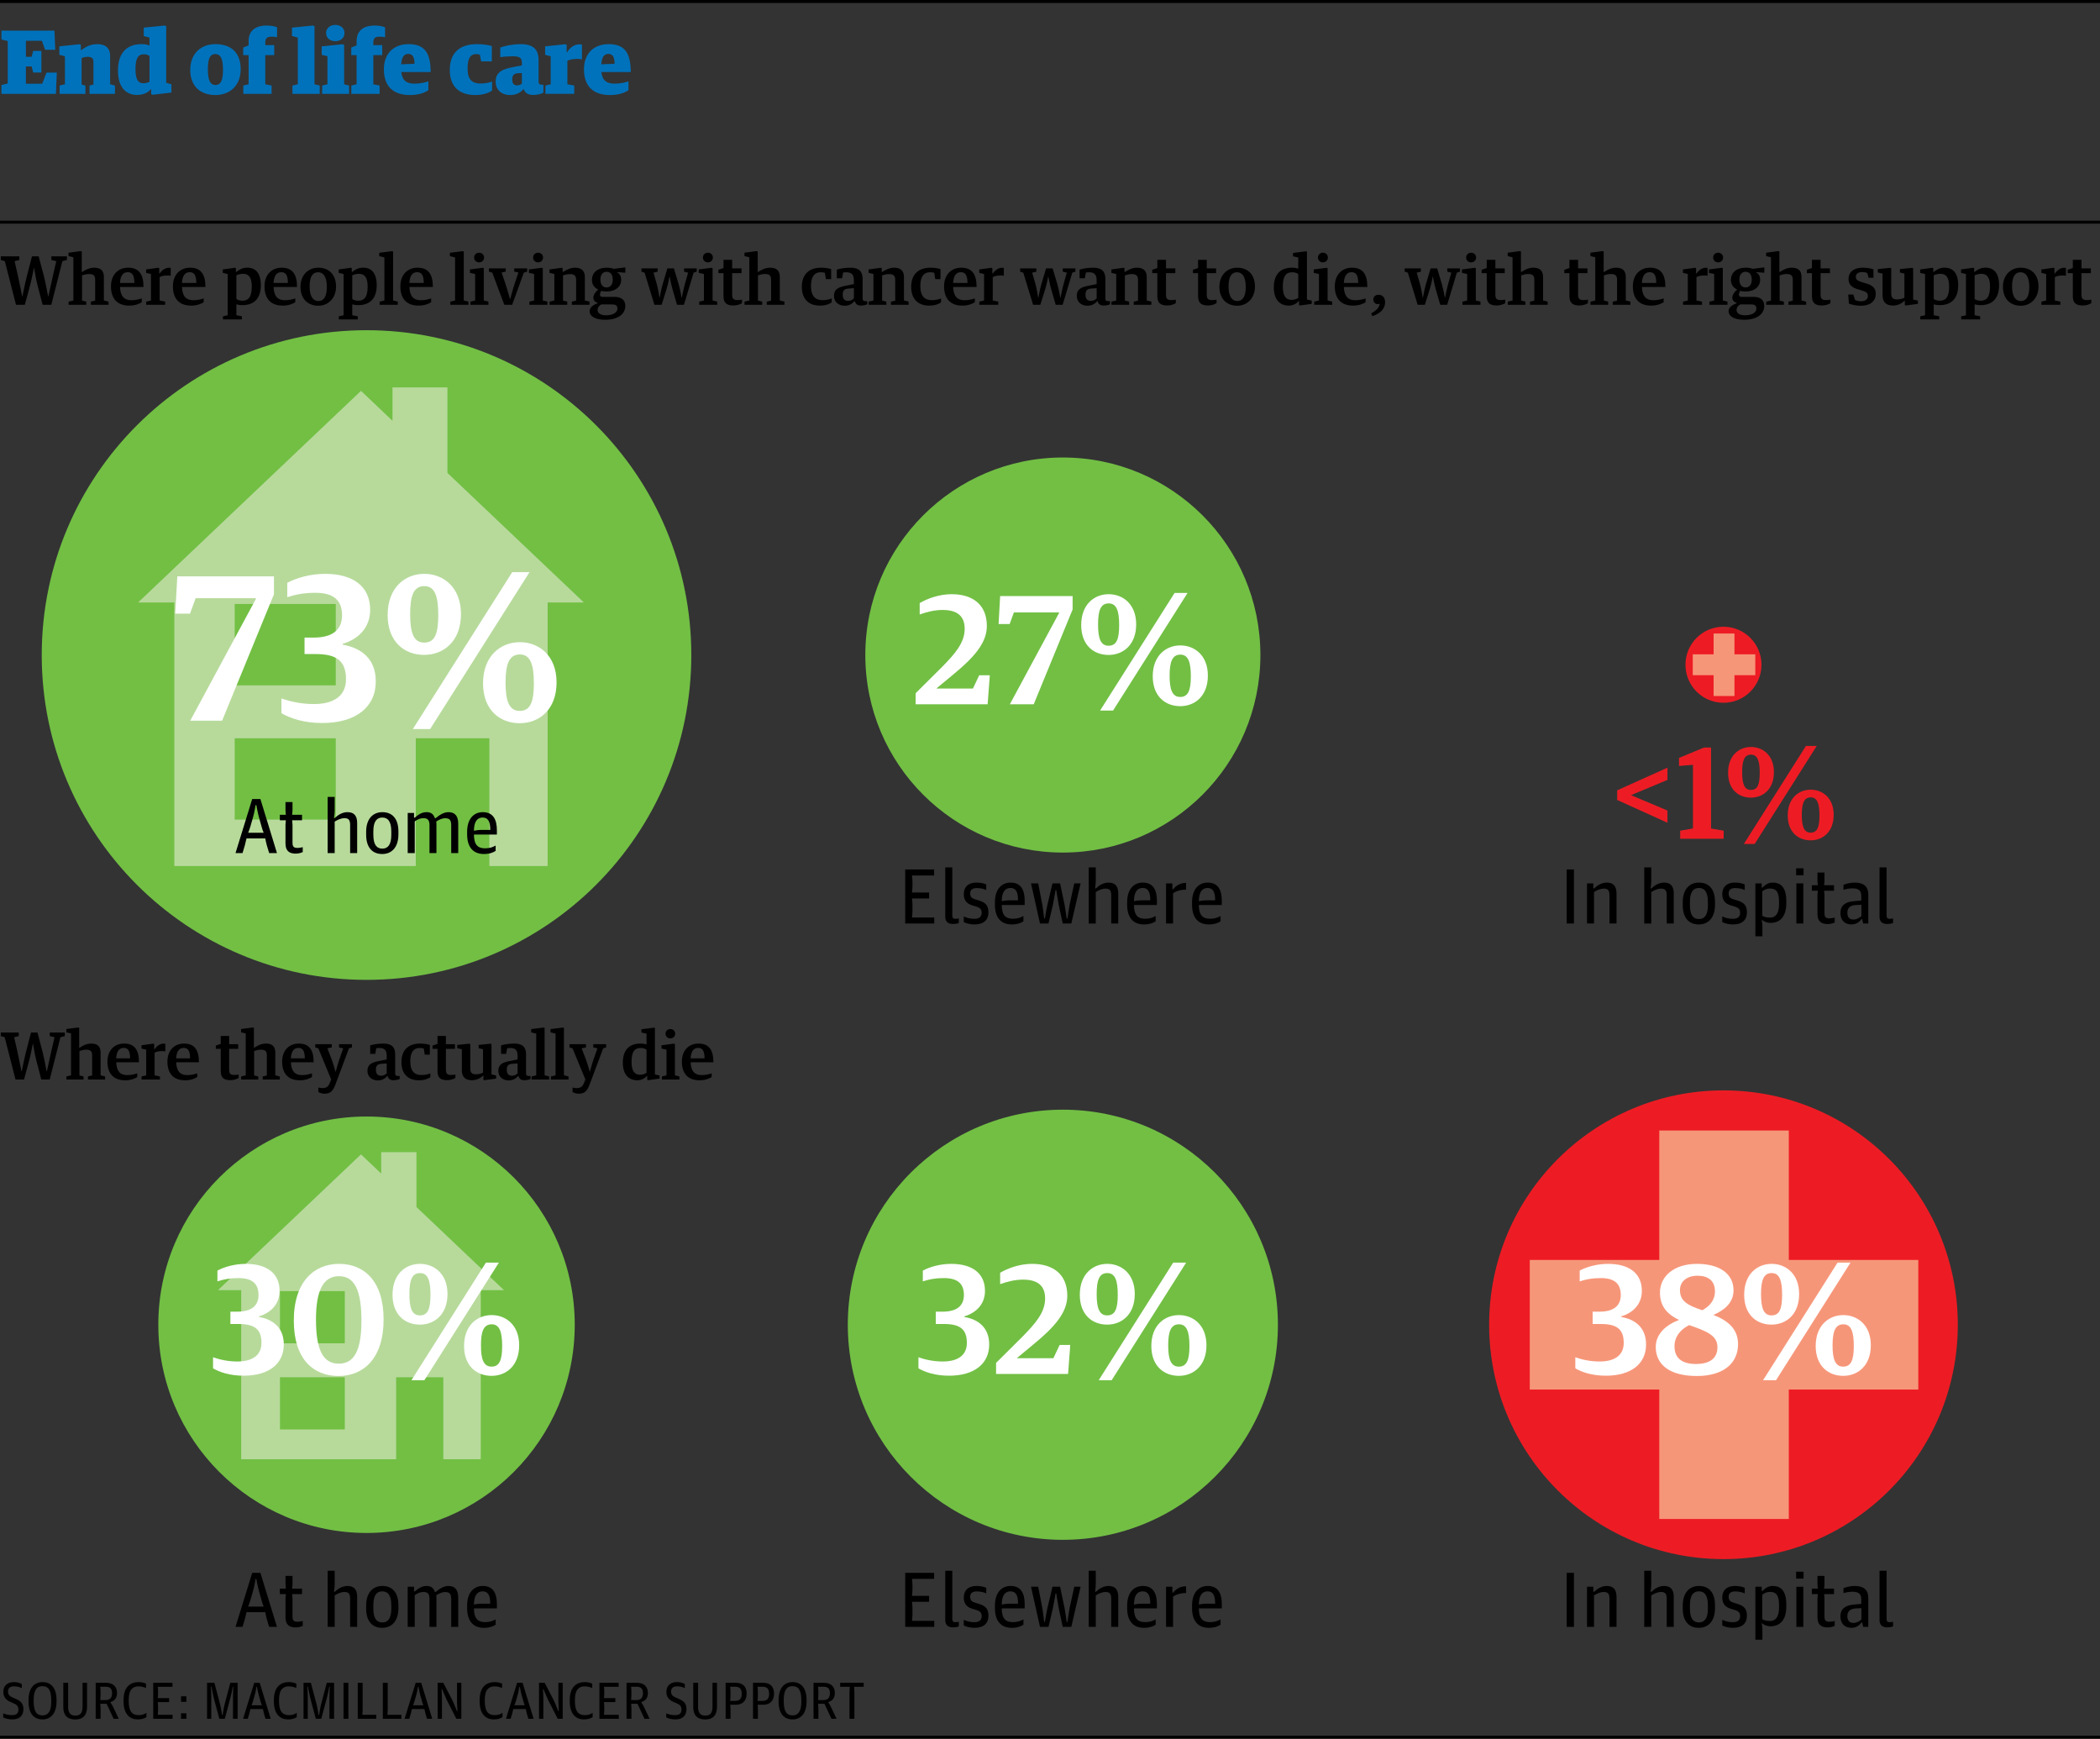 <?xml version="1.0" encoding="utf-8"?>
<!-- Generator: Adobe Illustrator 16.0.1, SVG Export Plug-In . SVG Version: 6.00 Build 0)  -->
<!DOCTYPE svg PUBLIC "-//W3C//DTD SVG 1.1 Tiny//EN" "http://www.w3.org/Graphics/SVG/1.1/DTD/svg11-tiny.dtd">
<svg version="1.1" baseProfile="tiny" id="Layer_1" xmlns="http://www.w3.org/2000/svg" xmlns:xlink="http://www.w3.org/1999/xlink"
	 x="0px" y="0px" width="460px" height="380.816px" viewBox="0 0 460 380.816" xml:space="preserve">
<rect x="0" y="0" width="460" height="380.816" fill="#333333" stroke="none"/>
<path fill="#ED1C24" d="M377.524,238.818c-28.351,0-51.331,22.985-51.331,51.33c0,28.354,22.98,51.331,51.331,51.331
	c28.346,0,51.328-22.978,51.328-51.331C428.853,261.803,405.87,238.818,377.524,238.818z"/>
<polygon fill="#F69679" points="420.198,275.957 391.831,275.957 391.831,247.605 363.464,247.605 363.464,275.957 335.094,275.957 
	335.094,304.342 363.464,304.342 363.464,332.692 391.831,332.692 391.831,304.342 420.198,304.342 "/>
<g>
	<path fill="#72BF44" d="M232.816,100.203c-23.897,0-43.27,19.364-43.27,43.267c0,23.896,19.372,43.26,43.27,43.26
		c23.895,0,43.271-19.364,43.271-43.26C276.087,119.567,256.711,100.203,232.816,100.203z"/>
	<path fill="#ED1C24" d="M377.522,137.268c-4.602,0-8.325,3.731-8.325,8.33c0,4.595,3.724,8.325,8.325,8.325
		c4.599,0,8.326-3.73,8.326-8.325C385.849,141,382.121,137.268,377.522,137.268z"/>
	<path fill="#72BF44" d="M80.288,244.542c-25.187,0-45.61,20.416-45.61,45.605c0,25.194,20.423,45.607,45.61,45.607
		c25.189,0,45.607-20.413,45.607-45.607C125.895,264.958,105.478,244.542,80.288,244.542z"/>
	<path fill="#72BF44" d="M232.816,243.043c-26.016,0-47.106,21.092-47.106,47.104c0,26.019,21.09,47.107,47.106,47.107
		c26.019,0,47.107-21.089,47.107-47.107C279.924,264.135,258.835,243.043,232.816,243.043z"/>
</g>
<path fill="#B7DA9B" d="M91.222,264.365v-12.017H83.5v4.691l-4.427-4.204L47.748,282.57h5.086v37.037h33.94v-17.961h10.337v17.961
	h8.195V282.57h5.091L91.222,264.365z M75.529,313.081H61.322v-11.435h14.208V313.081z M75.529,294.211H61.322v-11.433h14.208
	V294.211z"/>
<path fill="#72BF44" d="M80.286,72.322c-39.295,0-71.145,31.851-71.145,71.148c0,39.288,31.849,71.142,71.145,71.142
	c39.29,0,71.144-31.854,71.144-71.142C151.43,104.172,119.576,72.322,80.286,72.322z"/>
<path fill="#B7DA9B" d="M98.009,103.584V84.852H85.976v7.313l-6.903-6.557l-48.825,46.347h7.931v57.73h52.897v-27.99h16.115v27.99
	h12.771v-57.73h7.934L98.009,103.584z M73.55,179.515H51.407v-17.82H73.55V179.515z M73.55,150.102H51.407v-17.818H73.55V150.102z"
	/>
<g>
	<line fill="none" stroke="#000000" stroke-width="0.65" x1="460" y1="380.491" x2="0" y2="380.491"/>
	<line fill="none" stroke="#000000" stroke-width="0.65" x1="460" y1="48.66" x2="0" y2="48.66"/>
	<line fill="none" stroke="#000000" stroke-width="0.65" x1="460" y1="0.325" x2="0" y2="0.325"/>
</g>
<g>
	<g>
		<path d="M0.707,376.158v-0.89c0.559,0.239,1.208,0.388,1.915,0.388c0.98,0,1.414-0.399,1.414-1.22
			c0-0.764-0.365-1.083-1.163-1.425l-0.661-0.285c-0.935-0.422-1.482-1.083-1.482-2.177c0-1.186,0.718-2.132,2.336-2.132
			c0.741,0,1.345,0.205,1.71,0.434v0.9c-0.422-0.229-0.98-0.41-1.687-0.41c-0.855,0-1.333,0.376-1.333,1.128
			c0,0.673,0.308,1.015,1.026,1.334l0.672,0.285c0.935,0.41,1.676,0.911,1.676,2.223c0,1.391-0.752,2.279-2.462,2.279
			C1.869,376.59,1.197,376.397,0.707,376.158z"/>
		<path d="M6.25,372.658v-0.296c0-2.622,1.231-3.944,3.078-3.944c1.824,0,3.055,1.254,3.055,3.933v0.297
			c0,2.621-1.254,3.943-3.089,3.943C7.458,376.59,6.25,375.348,6.25,372.658z M11.23,372.726v-0.308
			c0-2.062-0.524-3.111-1.949-3.111c-1.288-0.023-1.903,1.037-1.903,2.975v0.308c0,2.075,0.524,3.123,1.938,3.123
			C10.626,375.712,11.23,374.675,11.23,372.726z"/>
		<path d="M13.868,373.946v-5.38h1.06v5.312c0,1.481,0.672,1.881,1.619,1.881c0.877,0,1.539-0.444,1.539-1.893v-5.3h0.98v5.312
			c0,1.756-0.867,2.725-2.565,2.725C14.711,376.602,13.868,375.622,13.868,373.946z"/>
		<path d="M20.961,368.566h2.211c1.618,0,2.462,0.832,2.462,2.257c0,1.095-0.536,1.676-1.425,1.972v0.114
			c0,0,0.331,0.434,0.604,1.026l1.197,2.519h-1.117l-1.539-3.294h-1.391c0,0,0.068,0.593,0.068,0.98v2.313h-1.071V368.566z
			 M23.173,372.35c0.923,0,1.379-0.524,1.379-1.493c0-0.946-0.388-1.425-1.379-1.425h-1.22c0,0,0.068,0.559,0.068,0.9v1.105
			c0,0.354-0.068,0.912-0.068,0.912H23.173z"/>
		<path d="M27.063,372.635v-0.285c0-2.93,1.539-3.933,3.283-3.933c0.638,0,1.231,0.137,1.642,0.342v0.946
			c-0.536-0.205-1.06-0.354-1.676-0.354c-1.151,0-2.12,0.661-2.12,2.907v0.308c0,2.143,0.661,3.089,2.211,3.089
			c0.729,0,1.276-0.228,1.675-0.513v0.946c-0.467,0.308-1.083,0.501-1.903,0.501C28.271,376.59,27.063,375.256,27.063,372.635z"/>
		<path d="M33.563,368.566h4.217v0.878h-3.226c0,0,0.068,0.547,0.068,0.878v0.718c0,0.354-0.068,0.889-0.068,0.889h2.496v0.866
			h-2.496c0,0,0.068,0.548,0.068,0.89v1.003c0,0.354-0.068,0.889-0.068,0.889h3.249v0.878h-4.24V368.566z"/>
		<path d="M39.653,371.53h1.174v1.208h-1.174V371.53z M39.653,375.246h1.174v1.208h-1.174V375.246z"/>
		<path d="M45.356,368.566h1.607l1.254,4.742c0.228,0.9,0.433,2.325,0.433,2.325h0.114c0,0,0.216-1.425,0.433-2.325l1.254-4.742
			h1.596v7.888h-1.015v-4.855c0-0.855,0.08-2.178,0.08-2.178h-0.114c0,0-0.308,1.642-0.581,2.645l-1.174,4.389h-1.197l-1.174-4.377
			c-0.251-1.015-0.547-2.656-0.547-2.656h-0.125c0,0,0.08,1.322,0.08,2.178v4.855h-0.923V368.566z"/>
		<path d="M55.688,368.566h1.197l2.416,7.888h-1.14l-0.331-1.095c-0.091-0.318-0.182-0.729-0.239-1.048h-2.736
			c-0.068,0.308-0.159,0.706-0.25,1.037l-0.331,1.105h-1.026L55.688,368.566z M55.095,373.49h2.268
			c-0.114-0.262-0.239-0.615-0.308-0.9l-0.365-1.299c-0.217-0.764-0.399-1.836-0.399-1.836h-0.114c0,0-0.16,1.072-0.387,1.836
			l-0.376,1.311C55.334,372.886,55.198,373.228,55.095,373.49z"/>
		<path d="M59.989,372.635v-0.285c0-2.93,1.539-3.933,3.283-3.933c0.638,0,1.231,0.137,1.642,0.342v0.946
			c-0.536-0.205-1.06-0.354-1.676-0.354c-1.151,0-2.12,0.661-2.12,2.907v0.308c0,2.143,0.661,3.089,2.211,3.089
			c0.729,0,1.276-0.228,1.675-0.513v0.946c-0.467,0.308-1.083,0.501-1.903,0.501C61.197,376.59,59.989,375.256,59.989,372.635z"/>
		<path d="M66.489,368.566h1.607l1.254,4.742c0.228,0.9,0.433,2.325,0.433,2.325h0.114c0,0,0.216-1.425,0.433-2.325l1.254-4.742
			h1.596v7.888h-1.015v-4.855c0-0.855,0.08-2.178,0.08-2.178h-0.114c0,0-0.308,1.642-0.582,2.645l-1.174,4.389h-1.197l-1.174-4.377
			c-0.251-1.015-0.547-2.656-0.547-2.656h-0.125c0,0,0.08,1.322,0.08,2.178v4.855h-0.923V368.566z"/>
		<path d="M75.248,368.566h1.06v7.888h-1.06V368.566z"/>
		<path d="M78.362,368.566h1.071v5.938c0,0.479-0.068,1.071-0.068,1.071h3.055v0.878h-4.058V368.566z"/>
		<path d="M83.859,368.566h1.071v5.938c0,0.479-0.068,1.071-0.068,1.071h3.055v0.878h-4.058V368.566z"/>
		<path d="M91.065,368.566h1.197l2.416,7.888h-1.14l-0.331-1.095c-0.091-0.318-0.182-0.729-0.239-1.048h-2.736
			c-0.068,0.308-0.159,0.706-0.25,1.037l-0.331,1.105h-1.026L91.065,368.566z M90.473,373.49h2.268
			c-0.114-0.262-0.239-0.615-0.308-0.9l-0.365-1.299c-0.217-0.764-0.399-1.836-0.399-1.836h-0.114c0,0-0.16,1.072-0.387,1.836
			l-0.376,1.311C90.712,372.886,90.576,373.228,90.473,373.49z"/>
		<path d="M95.868,368.566h1.231l1.995,3.83c0.388,0.798,0.992,2.371,0.992,2.371h0.114c0,0-0.091-1.391-0.091-2.063v-4.138h0.946
			v7.888H99.96l-2.12-4.172c-0.376-0.786-0.992-2.313-0.992-2.313h-0.125c0,0,0.091,1.322,0.091,1.983v4.502h-0.946V368.566z"/>
		<path d="M105.061,372.635v-0.285c0-2.93,1.539-3.933,3.283-3.933c0.638,0,1.231,0.137,1.642,0.342v0.946
			c-0.536-0.205-1.06-0.354-1.676-0.354c-1.151,0-2.12,0.661-2.12,2.907v0.308c0,2.143,0.661,3.089,2.211,3.089
			c0.729,0,1.276-0.228,1.675-0.513v0.946c-0.467,0.308-1.083,0.501-1.903,0.501C106.269,376.59,105.061,375.256,105.061,372.635z"
			/>
		<path d="M113.271,368.566h1.197l2.416,7.888h-1.14l-0.331-1.095c-0.091-0.318-0.182-0.729-0.239-1.048h-2.736
			c-0.068,0.308-0.159,0.706-0.25,1.037l-0.331,1.105h-1.026L113.271,368.566z M112.678,373.49h2.268
			c-0.114-0.262-0.239-0.615-0.308-0.9l-0.365-1.299c-0.217-0.764-0.399-1.836-0.399-1.836h-0.114c0,0-0.16,1.072-0.387,1.836
			l-0.376,1.311C112.917,372.886,112.781,373.228,112.678,373.49z"/>
		<path d="M118.073,368.566h1.231l1.995,3.83c0.388,0.798,0.992,2.371,0.992,2.371h0.114c0,0-0.091-1.391-0.091-2.063v-4.138h0.946
			v7.888h-1.094l-2.12-4.172c-0.376-0.786-0.992-2.313-0.992-2.313h-0.125c0,0,0.091,1.322,0.091,1.983v4.502h-0.946V368.566z"/>
		<path d="M124.802,372.635v-0.285c0-2.93,1.539-3.933,3.283-3.933c0.638,0,1.231,0.137,1.642,0.342v0.946
			c-0.536-0.205-1.06-0.354-1.676-0.354c-1.151,0-2.12,0.661-2.12,2.907v0.308c0,2.143,0.661,3.089,2.211,3.089
			c0.729,0,1.276-0.228,1.675-0.513v0.946c-0.467,0.308-1.083,0.501-1.903,0.501C126.011,376.59,124.802,375.256,124.802,372.635z"
			/>
		<path d="M131.303,368.566h4.217v0.878h-3.226c0,0,0.068,0.547,0.068,0.878v0.718c0,0.354-0.068,0.889-0.068,0.889h2.496v0.866
			h-2.496c0,0,0.068,0.548,0.068,0.89v1.003c0,0.354-0.068,0.889-0.068,0.889h3.249v0.878h-4.24V368.566z"/>
		<path d="M137.245,368.566h2.211c1.618,0,2.462,0.832,2.462,2.257c0,1.095-0.536,1.676-1.425,1.972v0.114
			c0,0,0.331,0.434,0.604,1.026l1.197,2.519h-1.117l-1.539-3.294h-1.391c0,0,0.068,0.593,0.068,0.98v2.313h-1.071V368.566z
			 M139.456,372.35c0.923,0,1.379-0.524,1.379-1.493c0-0.946-0.388-1.425-1.379-1.425h-1.22c0,0,0.068,0.559,0.068,0.9v1.105
			c0,0.354-0.068,0.912-0.068,0.912H139.456z"/>
		<path d="M145.946,376.158v-0.89c0.559,0.239,1.208,0.388,1.915,0.388c0.98,0,1.414-0.399,1.414-1.22
			c0-0.764-0.365-1.083-1.163-1.425l-0.661-0.285c-0.935-0.422-1.482-1.083-1.482-2.177c0-1.186,0.718-2.132,2.336-2.132
			c0.741,0,1.345,0.205,1.71,0.434v0.9c-0.422-0.229-0.98-0.41-1.687-0.41c-0.855,0-1.333,0.376-1.333,1.128
			c0,0.673,0.308,1.015,1.026,1.334l0.672,0.285c0.935,0.41,1.676,0.911,1.676,2.223c0,1.391-0.752,2.279-2.462,2.279
			C147.109,376.59,146.437,376.397,145.946,376.158z"/>
		<path d="M151.854,373.946v-5.38h1.06v5.312c0,1.481,0.672,1.881,1.619,1.881c0.877,0,1.539-0.444,1.539-1.893v-5.3h0.98v5.312
			c0,1.756-0.867,2.725-2.565,2.725C152.697,376.602,151.854,375.622,151.854,373.946z"/>
		<path d="M158.948,368.566h2.2c1.744,0,2.405,1.026,2.405,2.371c0,1.607-0.958,2.439-2.325,2.439h-1.277
			c0,0,0.068,0.604,0.068,0.979v2.098h-1.071V368.566z M161.045,372.533c0.923,0,1.425-0.456,1.425-1.516
			c0-1.175-0.49-1.585-1.414-1.585h-1.117c0,0,0.068,0.581,0.068,0.935v1.242c0,0.354-0.068,0.924-0.068,0.924H161.045z"/>
		<path d="M164.947,368.566h2.2c1.744,0,2.405,1.026,2.405,2.371c0,1.607-0.958,2.439-2.325,2.439h-1.277
			c0,0,0.068,0.604,0.068,0.979v2.098h-1.071V368.566z M167.044,372.533c0.923,0,1.425-0.456,1.425-1.516
			c0-1.175-0.49-1.585-1.414-1.585h-1.117c0,0,0.068,0.581,0.068,0.935v1.242c0,0.354-0.068,0.924-0.068,0.924H167.044z"/>
		<path d="M170.547,372.658v-0.296c0-2.622,1.231-3.944,3.078-3.944c1.824,0,3.055,1.254,3.055,3.933v0.297
			c0,2.621-1.254,3.943-3.089,3.943C171.755,376.59,170.547,375.348,170.547,372.658z M175.528,372.726v-0.308
			c0-2.062-0.524-3.111-1.949-3.111c-1.288-0.023-1.903,1.037-1.903,2.975v0.308c0,2.075,0.524,3.123,1.938,3.123
			C174.924,375.712,175.528,374.675,175.528,372.726z"/>
		<path d="M178.199,368.566h2.211c1.618,0,2.462,0.832,2.462,2.257c0,1.095-0.536,1.676-1.425,1.972v0.114
			c0,0,0.331,0.434,0.604,1.026l1.197,2.519h-1.117l-1.539-3.294h-1.391c0,0,0.068,0.593,0.068,0.98v2.313h-1.071V368.566z
			 M180.411,372.35c0.923,0,1.379-0.524,1.379-1.493c0-0.946-0.388-1.425-1.379-1.425h-1.22c0,0,0.068,0.559,0.068,0.9v1.105
			c0,0.354-0.068,0.912-0.068,0.912H180.411z"/>
		<path d="M186.079,370.538c0-0.422,0.068-1.094,0.068-1.094h-2.108v-0.878h5.152v0.878h-2.108c0,0,0.068,0.672,0.068,1.094v5.916
			h-1.072V370.538z"/>
	</g>
	<g>
		<path d="M1.061,57.202l-0.883-0.265v-0.795h4.064v0.795l-1.045,0.265l0.736,3.225c0.383,1.693,0.913,4.461,0.913,4.461h0.074
			c0,0,0.574-2.886,0.957-4.373l1.134-4.374h1.458l1.134,4.285c0.383,1.472,0.928,4.461,0.928,4.461h0.073
			c0,0,0.648-2.989,1.001-4.55l0.722-3.136l-1.075-0.265v-0.795h3.401v0.795l-0.986,0.265l-2.43,9.556H9.336l-1.148-4.403
			c-0.324-1.222-0.707-3.622-0.707-3.622H7.408c0,0-0.457,2.4-0.781,3.622l-1.192,4.403H3.505L1.061,57.202z"/>
		<path d="M15.027,66.066l1.045-0.25v-9.468l-1.061-0.25v-0.751l2.709-0.354l0.191,0.103v4.477h0.088
			c0.751-0.486,1.605-0.942,2.606-0.942c1.354,0,2.15,0.545,2.15,2.062v5.124l1.016,0.25v0.692H19.9v-0.692l0.942-0.221v-4.624
			c0-0.928-0.457-1.208-1.369-1.208c-0.545,0-1.031,0.147-1.502,0.295v5.536l0.928,0.221v0.692h-3.873V66.066z"/>
		<path d="M24.308,62.709c0-2.562,1.605-4.079,3.754-4.079c2.356,0,3.372,1.414,3.372,4.226h-5.139c0.059,2.076,0.972,2.9,2.459,2.9
			c1.089,0,1.723-0.221,2.297-0.397v0.839c-0.53,0.324-1.384,0.736-2.753,0.736C25.559,66.935,24.308,65.271,24.308,62.709z
			 M29.432,61.973c0-1.767-0.516-2.356-1.443-2.356c-0.987,0-1.605,0.692-1.708,2.356H29.432z"/>
		<path d="M32.026,66.066l1.045-0.25v-5.802l-1.06-0.25v-0.751l2.68-0.368l0.191,0.103v1.148h0.088
			c0.441-0.604,1.148-1.251,2.017-1.251c0.147,0,0.339,0.015,0.412,0.044v1.708c-0.177-0.044-0.457-0.059-0.633-0.059
			c-0.736,0-1.311,0.074-1.796,0.354v5.124l1.207,0.25v0.692h-4.152V66.066z"/>
		<path d="M37.875,62.709c0-2.562,1.605-4.079,3.754-4.079c2.356,0,3.372,1.414,3.372,4.226h-5.139c0.059,2.076,0.972,2.9,2.459,2.9
			c1.089,0,1.723-0.221,2.297-0.397v0.839c-0.53,0.324-1.384,0.736-2.753,0.736C39.126,66.935,37.875,65.271,37.875,62.709z
			 M42.999,61.973c0-1.767-0.516-2.356-1.443-2.356c-0.987,0-1.605,0.692-1.708,2.356H42.999z"/>
		<path d="M48.835,69.276l1.045-0.221v-9.041l-1.075-0.25v-0.751l2.68-0.368l0.191,0.103v0.825h0.088
			c0.56-0.457,1.325-0.957,2.4-0.957c1.472,0,2.974,0.81,2.974,3.858c0,3.062-1.664,4.358-4.035,4.358
			c-0.604,0-0.957-0.074-1.325-0.177v2.385l1.208,0.236v0.677h-4.152V69.276z M55.152,62.768c0-2.032-0.677-2.798-1.914-2.798
			c-0.619,0-1.149,0.191-1.458,0.324v5.198c0.28,0.162,0.589,0.368,1.355,0.368C54.342,65.86,55.152,65.124,55.152,62.768z"/>
		<path d="M57.939,62.709c0-2.562,1.605-4.079,3.754-4.079c2.356,0,3.372,1.414,3.372,4.226h-5.139c0.059,2.076,0.972,2.9,2.459,2.9
			c1.089,0,1.723-0.221,2.297-0.397v0.839c-0.53,0.324-1.384,0.736-2.753,0.736C59.19,66.935,57.939,65.271,57.939,62.709z
			 M63.063,61.973c0-1.767-0.516-2.356-1.443-2.356c-0.987,0-1.605,0.692-1.708,2.356H63.063z"/>
		<path d="M65.82,62.827c0-2.591,1.723-4.196,3.873-4.196c2.415,0,3.917,1.561,3.917,4.123c0,2.577-1.738,4.211-3.873,4.211
			C67.322,66.964,65.82,65.33,65.82,62.827z M71.592,62.856c0-2.474-0.913-3.225-1.914-3.225s-1.855,0.678-1.855,3.078
			c0,2.474,0.913,3.225,1.929,3.225C70.723,65.934,71.592,65.242,71.592,62.856z"/>
		<path d="M74.217,69.276l1.045-0.221v-9.041l-1.075-0.25v-0.751l2.68-0.368l0.191,0.103v0.825h0.088
			c0.56-0.457,1.325-0.957,2.4-0.957c1.472,0,2.974,0.81,2.974,3.858c0,3.062-1.664,4.358-4.035,4.358
			c-0.604,0-0.957-0.074-1.325-0.177v2.385l1.208,0.236v0.677h-4.152V69.276z M80.534,62.768c0-2.032-0.677-2.798-1.914-2.798
			c-0.619,0-1.149,0.191-1.458,0.324v5.198c0.28,0.162,0.589,0.368,1.355,0.368C79.724,65.86,80.534,65.124,80.534,62.768z"/>
		<path d="M83.159,66.066l1.045-0.25v-9.438l-1.134-0.265v-0.751l2.842-0.354l0.191,0.103v10.705l1.031,0.25v0.692h-3.976V66.066z"
			/>
		<path d="M87.696,62.709c0-2.562,1.605-4.079,3.754-4.079c2.356,0,3.372,1.414,3.372,4.226h-5.139c0.059,2.076,0.972,2.9,2.459,2.9
			c1.089,0,1.723-0.221,2.297-0.397v0.839c-0.53,0.324-1.384,0.736-2.753,0.736C88.947,66.935,87.696,65.271,87.696,62.709z
			 M92.82,61.973c0-1.767-0.516-2.356-1.443-2.356c-0.987,0-1.605,0.692-1.708,2.356H92.82z"/>
		<path d="M98.641,66.066l1.045-0.25v-9.438l-1.134-0.265v-0.751l2.842-0.354l0.191,0.103v10.705l1.031,0.25v0.692h-3.976V66.066z"
			/>
		<path d="M103.045,66.066l1.031-0.25v-5.802l-1.134-0.25v-0.751l2.842-0.368l0.191,0.103v7.068l1.016,0.25v0.692h-3.946V66.066z
			 M103.855,56.407c0-0.604,0.471-1.06,1.089-1.06c0.619,0,1.09,0.457,1.09,1.06c0,0.604-0.471,1.06-1.09,1.06
			C104.327,57.467,103.855,57.011,103.855,56.407z"/>
		<path d="M107.833,59.72l-0.736-0.221v-0.722h3.681v0.722l-0.898,0.177l0.839,2.503c0.412,1.208,0.986,3.313,0.986,3.313h0.059
			c0,0,0.545-2.091,0.957-3.313l0.839-2.503l-0.913-0.177v-0.722h2.827v0.722l-0.736,0.221l-2.547,7.039h-1.723L107.833,59.72z"/>
		<path d="M115.965,66.066l1.031-0.25v-5.802l-1.134-0.25v-0.751l2.842-0.368l0.191,0.103v7.068l1.016,0.25v0.692h-3.946V66.066z
			 M116.775,56.407c0-0.604,0.471-1.06,1.089-1.06c0.619,0,1.09,0.457,1.09,1.06c0,0.604-0.471,1.06-1.09,1.06
			C117.246,57.467,116.775,57.011,116.775,56.407z"/>
		<path d="M120.384,66.066l1.045-0.25v-5.802l-1.061-0.25v-0.751l2.68-0.368l0.191,0.103v0.825h0.088
			c0.766-0.486,1.634-0.942,2.636-0.942c1.354,0,2.15,0.618,2.15,2.062v5.124l1.016,0.25v0.692h-3.873v-0.692l0.942-0.221v-4.55
			c0-0.957-0.457-1.266-1.369-1.266c-0.545,0-1.031,0.132-1.502,0.28v5.536l0.928,0.221v0.692h-3.873V66.066z"/>
		<path d="M129.149,68.172c0-0.839,0.766-1.384,1.782-1.752v-0.073c-0.604-0.207-0.957-0.589-0.957-1.134
			c0-0.589,0.338-1.149,1.06-1.812c-0.839-0.353-1.369-1.089-1.369-2.076c0-1.752,1.398-2.694,3.225-2.694
			c0.589,0,1.119,0.088,1.576,0.25l2.518-0.324v1.178l-1.796-0.132v0.059c0.619,0.324,0.884,0.883,0.884,1.59
			c0,1.649-1.384,2.591-3.195,2.591c-0.427,0-0.839-0.044-1.193-0.132c-0.162,0.25-0.265,0.633-0.265,0.839
			c0,0.265,0.162,0.471,0.56,0.471h2.592c1.295,0,2.4,0.471,2.4,2.017c0,1.634-1.473,3.004-4.388,3.004
			C130.165,70.042,129.149,69.129,129.149,68.172z M135.245,67.568c0-0.678-0.397-0.898-1.193-0.898h-2.327
			c-0.427,0.206-0.824,0.648-0.824,1.222c0,0.648,0.56,1.163,1.826,1.163C134.45,69.055,135.245,68.363,135.245,67.568z
			 M134.229,61.251c0-1.208-0.589-1.723-1.354-1.723c-0.81,0-1.355,0.589-1.355,1.693c0,1.178,0.574,1.738,1.355,1.738
			C133.669,62.959,134.229,62.37,134.229,61.251z"/>
		<path d="M141.199,59.72l-0.692-0.221v-0.722h3.549v0.722l-0.913,0.221l0.722,2.503c0.294,1.016,0.589,2.945,0.589,2.945h0.059
			c0,0,0.339-1.929,0.648-2.945l1.031-3.446h1.428l1.031,3.446c0.31,1.016,0.648,2.945,0.648,2.945h0.059
			c0,0,0.383-1.929,0.663-2.945l0.707-2.503l-0.883-0.221v-0.722h2.768v0.722l-0.677,0.221l-2.12,7.039h-1.517l-1.016-3.519
			c-0.294-1.031-0.589-2.65-0.589-2.65h-0.044c0,0-0.294,1.605-0.619,2.65l-1.104,3.519h-1.576L141.199,59.72z"/>
		<path d="M153.161,66.066l1.031-0.25v-5.802l-1.134-0.25v-0.751l2.842-0.368l0.191,0.103v7.068l1.016,0.25v0.692h-3.946V66.066z
			 M153.971,56.407c0-0.604,0.471-1.06,1.089-1.06c0.619,0,1.09,0.457,1.09,1.06c0,0.604-0.471,1.06-1.09,1.06
			C154.442,57.467,153.971,57.011,153.971,56.407z"/>
		<path d="M158.479,64.874v-5.051h-1.119v-0.736l1.119-0.383v-1.797h1.899v1.87h2.047v1.045h-2.047v4.697
			c0,0.898,0.265,1.208,1.208,1.208c0.368,0,0.677-0.044,0.942-0.103v0.78c-0.457,0.28-1.119,0.501-1.855,0.501
			C159.244,66.906,158.479,66.405,158.479,64.874z"/>
		<path d="M163.09,66.066l1.045-0.25v-9.468l-1.061-0.25v-0.751l2.709-0.354l0.191,0.103v4.477h0.088
			c0.751-0.486,1.605-0.942,2.606-0.942c1.354,0,2.15,0.545,2.15,2.062v5.124l1.016,0.25v0.692h-3.873v-0.692l0.942-0.221v-4.624
			c0-0.928-0.457-1.208-1.369-1.208c-0.545,0-1.031,0.147-1.502,0.295v5.536l0.928,0.221v0.692h-3.873V66.066z"/>
		<path d="M175.641,62.841c0-2.989,1.826-4.211,4.226-4.211c0.839,0,1.664,0.132,2.194,0.309v2.194h-1.149l-0.221-1.384
			c-0.206-0.059-0.442-0.118-0.972-0.118c-1.281,0-2.076,0.913-2.076,3.004c0,2.356,1.06,3.107,2.518,3.107
			c0.957,0,1.634-0.206,2.017-0.383v0.869c-0.486,0.354-1.325,0.707-2.592,0.707C176.995,66.935,175.641,65.345,175.641,62.841z"/>
		<path d="M184.685,59.676l-0.235,1.281H183.3v-1.899c0.648-0.25,1.885-0.427,3.004-0.427c1.811,0,2.65,0.78,2.65,2.444v4.329
			c0,0.456,0.25,0.56,0.648,0.56h0.368v0.677c-0.221,0.118-0.825,0.28-1.414,0.28c-0.692,0-1.148-0.294-1.296-0.942h-0.103
			c-0.397,0.471-1.104,0.986-2.105,0.986c-1.414,0-2.371-0.869-2.371-2.179c0-1.458,1.016-1.899,2.591-2.208l1.767-0.354v-0.722
			c0-1.075-0.235-1.87-1.664-1.87C185.156,59.631,184.92,59.646,184.685,59.676z M187.041,65.359v-2.238l-1.237,0.088
			c-0.898,0.059-1.208,0.486-1.208,1.325c0,0.913,0.368,1.37,1.208,1.37C186.319,65.904,186.746,65.654,187.041,65.359z"/>
		<path d="M190.284,66.066l1.045-0.25v-5.802l-1.061-0.25v-0.751l2.68-0.368l0.191,0.103v0.825h0.088
			c0.766-0.486,1.634-0.942,2.636-0.942c1.354,0,2.15,0.618,2.15,2.062v5.124l1.016,0.25v0.692h-3.873v-0.692l0.942-0.221v-4.55
			c0-0.957-0.457-1.266-1.369-1.266c-0.545,0-1.031,0.132-1.502,0.28v5.536l0.928,0.221v0.692h-3.873V66.066z"/>
		<path d="M199.594,62.841c0-2.989,1.826-4.211,4.226-4.211c0.839,0,1.664,0.132,2.194,0.309v2.194h-1.149l-0.221-1.384
			c-0.206-0.059-0.442-0.118-0.972-0.118c-1.281,0-2.076,0.913-2.076,3.004c0,2.356,1.06,3.107,2.518,3.107
			c0.957,0,1.634-0.206,2.017-0.383v0.869c-0.486,0.354-1.325,0.707-2.592,0.707C200.948,66.935,199.594,65.345,199.594,62.841z"/>
		<path d="M206.797,62.709c0-2.562,1.605-4.079,3.754-4.079c2.356,0,3.372,1.414,3.372,4.226h-5.139
			c0.059,2.076,0.972,2.9,2.459,2.9c1.089,0,1.723-0.221,2.297-0.397v0.839c-0.53,0.324-1.384,0.736-2.753,0.736
			C208.049,66.935,206.797,65.271,206.797,62.709z M211.921,61.973c0-1.767-0.516-2.356-1.443-2.356
			c-0.987,0-1.605,0.692-1.708,2.356H211.921z"/>
		<path d="M214.516,66.066l1.045-0.25v-5.802l-1.06-0.25v-0.751l2.68-0.368l0.191,0.103v1.148h0.088
			c0.441-0.604,1.148-1.251,2.017-1.251c0.147,0,0.339,0.015,0.412,0.044v1.708c-0.177-0.044-0.457-0.059-0.633-0.059
			c-0.736,0-1.311,0.074-1.796,0.354v5.124l1.207,0.25v0.692h-4.152V66.066z"/>
		<path d="M224.15,59.72l-0.692-0.221v-0.722h3.549v0.722l-0.913,0.221l0.722,2.503c0.294,1.016,0.589,2.945,0.589,2.945h0.059
			c0,0,0.339-1.929,0.648-2.945l1.031-3.446h1.428l1.031,3.446c0.31,1.016,0.648,2.945,0.648,2.945h0.059
			c0,0,0.383-1.929,0.663-2.945l0.707-2.503l-0.883-0.221v-0.722h2.768v0.722l-0.677,0.221l-2.12,7.039h-1.517l-1.016-3.519
			c-0.294-1.031-0.589-2.65-0.589-2.65h-0.044c0,0-0.294,1.605-0.619,2.65l-1.104,3.519H226.3L224.15,59.72z"/>
		<path d="M237.864,59.676l-0.235,1.281h-1.149v-1.899c0.648-0.25,1.885-0.427,3.004-0.427c1.811,0,2.65,0.78,2.65,2.444v4.329
			c0,0.456,0.25,0.56,0.648,0.56h0.368v0.677c-0.221,0.118-0.825,0.28-1.414,0.28c-0.692,0-1.148-0.294-1.296-0.942h-0.103
			c-0.397,0.471-1.104,0.986-2.105,0.986c-1.414,0-2.371-0.869-2.371-2.179c0-1.458,1.016-1.899,2.591-2.208l1.767-0.354v-0.722
			c0-1.075-0.235-1.87-1.664-1.87C238.335,59.631,238.1,59.646,237.864,59.676z M240.22,65.359v-2.238l-1.237,0.088
			c-0.898,0.059-1.208,0.486-1.208,1.325c0,0.913,0.368,1.37,1.208,1.37C239.499,65.904,239.926,65.654,240.22,65.359z"/>
		<path d="M243.463,66.066l1.045-0.25v-5.802l-1.061-0.25v-0.751l2.68-0.368l0.191,0.103v0.825h0.088
			c0.766-0.486,1.634-0.942,2.636-0.942c1.354,0,2.149,0.618,2.149,2.062v5.124l1.017,0.25v0.692h-3.873v-0.692l0.942-0.221v-4.55
			c0-0.957-0.457-1.266-1.369-1.266c-0.545,0-1.031,0.132-1.502,0.28v5.536l0.928,0.221v0.692h-3.873V66.066z"/>
		<path d="M253.509,64.874v-5.051h-1.119v-0.736l1.119-0.383v-1.797h1.899v1.87h2.047v1.045h-2.047v4.697
			c0,0.898,0.266,1.208,1.208,1.208c0.368,0,0.677-0.044,0.942-0.103v0.78c-0.457,0.28-1.119,0.501-1.855,0.501
			C254.274,66.906,253.509,66.405,253.509,64.874z"/>
		<path d="M262.436,64.874v-5.051h-1.119v-0.736l1.119-0.383v-1.797h1.899v1.87h2.047v1.045h-2.047v4.697
			c0,0.898,0.266,1.208,1.208,1.208c0.368,0,0.677-0.044,0.942-0.103v0.78c-0.457,0.28-1.119,0.501-1.855,0.501
			C263.201,66.906,262.436,66.405,262.436,64.874z"/>
		<path d="M267.106,62.827c0-2.591,1.724-4.196,3.873-4.196c2.415,0,3.917,1.561,3.917,4.123c0,2.577-1.737,4.211-3.873,4.211
			C268.608,66.964,267.106,65.33,267.106,62.827z M272.879,62.856c0-2.474-0.913-3.225-1.914-3.225s-1.855,0.678-1.855,3.078
			c0,2.474,0.913,3.225,1.929,3.225C272.011,65.934,272.879,65.242,272.879,62.856z"/>
		<path d="M279.024,62.959c0-3.048,1.634-4.329,3.961-4.329c0.618,0,1.001,0.088,1.398,0.206v-2.444l-1.148-0.25v-0.751l2.842-0.353
			l0.206,0.073V65.61l1.046,0.235v0.707l-2.592,0.354l-0.191-0.088v-0.869h-0.088c-0.428,0.53-1.179,0.987-2.209,0.987
			C280.776,66.935,279.024,66.037,279.024,62.959z M284.384,65.242v-5.198c-0.294-0.206-0.604-0.413-1.354-0.413
			c-1.207,0-2.032,0.663-2.032,3.122c0,2.135,0.707,2.93,1.93,2.93C283.53,65.684,283.986,65.492,284.384,65.242z"/>
		<path d="M287.878,66.066l1.03-0.25v-5.802l-1.134-0.25v-0.751l2.842-0.368l0.191,0.103v7.068l1.016,0.25v0.692h-3.945V66.066z
			 M288.688,56.407c0-0.604,0.471-1.06,1.09-1.06c0.618,0,1.089,0.457,1.089,1.06c0,0.604-0.471,1.06-1.089,1.06
			C289.158,57.467,288.688,57.011,288.688,56.407z"/>
		<path d="M292.385,62.709c0-2.562,1.605-4.079,3.755-4.079c2.356,0,3.372,1.414,3.372,4.226h-5.139
			c0.059,2.076,0.972,2.9,2.459,2.9c1.09,0,1.723-0.221,2.297-0.397v0.839c-0.53,0.324-1.384,0.736-2.754,0.736
			C293.637,66.935,292.385,65.271,292.385,62.709z M297.509,61.973c0-1.767-0.515-2.356-1.442-2.356
			c-0.986,0-1.605,0.692-1.708,2.356H297.509z"/>
		<path d="M302.21,66.508c-0.118,0.059-0.251,0.103-0.427,0.103c-0.56,0-0.958-0.427-0.958-1.03c0-0.604,0.486-1.031,1.149-1.031
			c0.766,0,1.428,0.559,1.428,1.62c0,1.06-0.545,2.341-2.798,3.077l-0.265-0.589C301.518,67.966,302.136,67.392,302.21,66.508z"/>
		<path d="M308.384,59.72l-0.692-0.221v-0.722h3.549v0.722l-0.913,0.221l0.722,2.503c0.294,1.016,0.589,2.945,0.589,2.945h0.059
			c0,0,0.339-1.929,0.648-2.945l1.03-3.446h1.429l1.03,3.446c0.31,1.016,0.648,2.945,0.648,2.945h0.059c0,0,0.383-1.929,0.662-2.945
			l0.707-2.503l-0.884-0.221v-0.722h2.769v0.722l-0.677,0.221l-2.121,7.039h-1.517l-1.016-3.519c-0.295-1.031-0.589-2.65-0.589-2.65
			h-0.044c0,0-0.295,1.605-0.619,2.65l-1.104,3.519h-1.575L308.384,59.72z"/>
		<path d="M320.346,66.066l1.03-0.25v-5.802l-1.134-0.25v-0.751l2.842-0.368l0.191,0.103v7.068l1.017,0.25v0.692h-3.946V66.066z
			 M321.155,56.407c0-0.604,0.471-1.06,1.09-1.06c0.618,0,1.089,0.457,1.089,1.06c0,0.604-0.471,1.06-1.089,1.06
			C321.626,57.467,321.155,57.011,321.155,56.407z"/>
		<path d="M325.662,64.874v-5.051h-1.119v-0.736l1.119-0.383v-1.797h1.899v1.87h2.047v1.045h-2.047v4.697
			c0,0.898,0.266,1.208,1.208,1.208c0.368,0,0.677-0.044,0.942-0.103v0.78c-0.457,0.28-1.119,0.501-1.855,0.501
			C326.428,66.906,325.662,66.405,325.662,64.874z"/>
		<path d="M330.274,66.066l1.045-0.25v-9.468l-1.06-0.25v-0.751l2.709-0.354l0.191,0.103v4.477h0.089
			c0.751-0.486,1.604-0.942,2.605-0.942c1.355,0,2.15,0.545,2.15,2.062v5.124l1.016,0.25v0.692h-3.872v-0.692l0.942-0.221v-4.624
			c0-0.928-0.457-1.208-1.37-1.208c-0.544,0-1.03,0.147-1.502,0.295v5.536l0.928,0.221v0.692h-3.872V66.066z"/>
		<path d="M343.781,64.874v-5.051h-1.119v-0.736l1.119-0.383v-1.797h1.899v1.87h2.047v1.045h-2.047v4.697
			c0,0.898,0.266,1.208,1.208,1.208c0.368,0,0.677-0.044,0.942-0.103v0.78c-0.457,0.28-1.119,0.501-1.855,0.501
			C344.547,66.906,343.781,66.405,343.781,64.874z"/>
		<path d="M348.394,66.066l1.045-0.25v-9.468l-1.06-0.25v-0.751l2.709-0.354l0.191,0.103v4.477h0.089
			c0.751-0.486,1.604-0.942,2.605-0.942c1.355,0,2.15,0.545,2.15,2.062v5.124l1.016,0.25v0.692h-3.872v-0.692l0.942-0.221v-4.624
			c0-0.928-0.457-1.208-1.37-1.208c-0.544,0-1.03,0.147-1.502,0.295v5.536l0.928,0.221v0.692h-3.872V66.066z"/>
		<path d="M357.674,62.709c0-2.562,1.605-4.079,3.755-4.079c2.356,0,3.372,1.414,3.372,4.226h-5.139
			c0.059,2.076,0.972,2.9,2.459,2.9c1.09,0,1.723-0.221,2.297-0.397v0.839c-0.53,0.324-1.384,0.736-2.754,0.736
			C358.926,66.935,357.674,65.271,357.674,62.709z M362.798,61.973c0-1.767-0.515-2.356-1.442-2.356
			c-0.986,0-1.605,0.692-1.708,2.356H362.798z"/>
		<path d="M368.664,66.066l1.045-0.25v-5.802l-1.06-0.25v-0.751l2.68-0.368l0.191,0.103v1.148h0.088
			c0.442-0.604,1.148-1.251,2.018-1.251c0.147,0,0.339,0.015,0.412,0.044v1.708c-0.177-0.044-0.456-0.059-0.633-0.059
			c-0.736,0-1.311,0.074-1.797,0.354v5.124l1.208,0.25v0.692h-4.152V66.066z"/>
		<path d="M374.453,66.066l1.03-0.25v-5.802l-1.134-0.25v-0.751l2.842-0.368l0.191,0.103v7.068l1.017,0.25v0.692h-3.946V66.066z
			 M375.263,56.407c0-0.604,0.471-1.06,1.09-1.06c0.618,0,1.089,0.457,1.089,1.06c0,0.604-0.471,1.06-1.089,1.06
			C375.733,57.467,375.263,57.011,375.263,56.407z"/>
		<path d="M378.637,68.172c0-0.839,0.766-1.384,1.781-1.752v-0.073c-0.604-0.207-0.957-0.589-0.957-1.134
			c0-0.589,0.339-1.149,1.061-1.812c-0.84-0.353-1.37-1.089-1.37-2.076c0-1.752,1.399-2.694,3.225-2.694
			c0.59,0,1.119,0.088,1.576,0.25l2.518-0.324v1.178l-1.796-0.132v0.059c0.618,0.324,0.883,0.883,0.883,1.59
			c0,1.649-1.384,2.591-3.195,2.591c-0.427,0-0.839-0.044-1.192-0.132c-0.162,0.25-0.265,0.633-0.265,0.839
			c0,0.265,0.161,0.471,0.56,0.471h2.591c1.296,0,2.4,0.471,2.4,2.017c0,1.634-1.473,3.004-4.388,3.004
			C379.652,70.042,378.637,69.129,378.637,68.172z M384.732,67.568c0-0.678-0.397-0.898-1.192-0.898h-2.327
			c-0.427,0.206-0.824,0.648-0.824,1.222c0,0.648,0.56,1.163,1.826,1.163C383.938,69.055,384.732,68.363,384.732,67.568z
			 M383.716,61.251c0-1.208-0.589-1.723-1.354-1.723c-0.81,0-1.354,0.589-1.354,1.693c0,1.178,0.574,1.738,1.354,1.738
			C383.157,62.959,383.716,62.37,383.716,61.251z"/>
		<path d="M386.886,66.066l1.045-0.25v-9.468l-1.06-0.25v-0.751l2.709-0.354l0.191,0.103v4.477h0.089
			c0.751-0.486,1.604-0.942,2.605-0.942c1.355,0,2.15,0.545,2.15,2.062v5.124l1.016,0.25v0.692h-3.872v-0.692l0.942-0.221v-4.624
			c0-0.928-0.457-1.208-1.37-1.208c-0.544,0-1.03,0.147-1.502,0.295v5.536l0.928,0.221v0.692h-3.872V66.066z"/>
		<path d="M396.902,64.874v-5.051h-1.119v-0.736l1.119-0.383v-1.797h1.899v1.87h2.047v1.045h-2.047v4.697
			c0,0.898,0.266,1.208,1.208,1.208c0.368,0,0.677-0.044,0.942-0.103v0.78c-0.457,0.28-1.119,0.501-1.855,0.501
			C397.668,66.906,396.902,66.405,396.902,64.874z"/>
		<path d="M404.99,66.493l-0.133-1.988h1.104l0.368,1.178c0.25,0.132,0.722,0.309,1.325,0.309c0.854,0,1.502-0.412,1.502-1.134
			c0-0.707-0.324-0.942-1.311-1.237l-0.854-0.25c-1.355-0.397-2.076-1.031-2.076-2.297c0-1.355,1.001-2.444,3.106-2.444
			c0.913,0,1.781,0.147,2.355,0.354v1.855h-1.06l-0.295-1.031c-0.235-0.118-0.574-0.221-1.119-0.221
			c-0.751,0-1.384,0.309-1.384,1.031c0,0.618,0.368,0.898,1.398,1.208l0.898,0.265c1.502,0.442,2.062,1.119,2.062,2.268
			c0,1.487-1.045,2.606-3.328,2.606C406.684,66.964,405.727,66.773,404.99,66.493z"/>
		<path d="M412.37,64.623v-4.697l-1.046-0.25v-0.736l2.769-0.28l0.177,0.103v5.419c0,0.957,0.279,1.399,1.296,1.399
			c0.78,0,1.207-0.207,1.59-0.368v-5.286l-0.986-0.25v-0.736l2.694-0.28l0.206,0.103v6.847l1.046,0.235v0.707l-2.681,0.354
			l-0.191-0.088V65.89h-0.088c-0.589,0.56-1.429,1.031-2.518,1.031C413.032,66.92,412.37,66.051,412.37,64.623z"/>
		<path d="M420.634,69.276l1.046-0.221v-9.041l-1.075-0.25v-0.751l2.681-0.368l0.191,0.103v0.825h0.088
			c0.56-0.457,1.325-0.957,2.4-0.957c1.473,0,2.975,0.81,2.975,3.858c0,3.062-1.664,4.358-4.035,4.358
			c-0.604,0-0.957-0.074-1.325-0.177v2.385l1.208,0.236v0.677h-4.153V69.276z M426.951,62.768c0-2.032-0.678-2.798-1.914-2.798
			c-0.618,0-1.148,0.191-1.458,0.324v5.198c0.28,0.162,0.589,0.368,1.354,0.368C426.142,65.86,426.951,65.124,426.951,62.768z"/>
		<path d="M429.591,69.276l1.046-0.221v-9.041l-1.075-0.25v-0.751l2.681-0.368l0.191,0.103v0.825h0.088
			c0.56-0.457,1.325-0.957,2.4-0.957c1.473,0,2.975,0.81,2.975,3.858c0,3.062-1.664,4.358-4.035,4.358
			c-0.604,0-0.957-0.074-1.325-0.177v2.385l1.208,0.236v0.677h-4.153V69.276z M435.908,62.768c0-2.032-0.678-2.798-1.914-2.798
			c-0.618,0-1.148,0.191-1.458,0.324v5.198c0.28,0.162,0.589,0.368,1.354,0.368C435.099,65.86,435.908,65.124,435.908,62.768z"/>
		<path d="M438.739,62.827c0-2.591,1.724-4.196,3.873-4.196c2.415,0,3.917,1.561,3.917,4.123c0,2.577-1.737,4.211-3.873,4.211
			C440.241,66.964,438.739,65.33,438.739,62.827z M444.512,62.856c0-2.474-0.913-3.225-1.914-3.225s-1.855,0.678-1.855,3.078
			c0,2.474,0.913,3.225,1.929,3.225C443.644,65.934,444.512,65.242,444.512,62.856z"/>
		<path d="M447.166,66.066l1.045-0.25v-5.802l-1.06-0.25v-0.751l2.68-0.368l0.191,0.103v1.148h0.088
			c0.442-0.604,1.148-1.251,2.018-1.251c0.147,0,0.339,0.015,0.412,0.044v1.708c-0.177-0.044-0.456-0.059-0.633-0.059
			c-0.736,0-1.311,0.074-1.797,0.354v5.124l1.208,0.25v0.692h-4.152V66.066z"/>
		<path d="M454.044,64.874v-5.051h-1.119v-0.736l1.119-0.383v-1.797h1.899v1.87h2.047v1.045h-2.047v4.697
			c0,0.898,0.266,1.208,1.208,1.208c0.368,0,0.677-0.044,0.942-0.103v0.78c-0.457,0.28-1.119,0.501-1.855,0.501
			C454.81,66.906,454.044,66.405,454.044,64.874z"/>
	</g>
	<g>
		<path d="M1.028,227.179l-0.856-0.257v-0.771H4.11v0.771l-1.013,0.257l0.713,3.124c0.371,1.641,0.885,4.323,0.885,4.323h0.071
			c0,0,0.557-2.797,0.927-4.237l1.099-4.237h1.413l1.099,4.151c0.371,1.427,0.898,4.323,0.898,4.323h0.072
			c0,0,0.627-2.896,0.97-4.409l0.699-3.038l-1.042-0.257v-0.771h3.296v0.771l-0.956,0.257l-2.354,9.259h-1.84l-1.113-4.266
			c-0.314-1.185-0.685-3.51-0.685-3.51H7.177c0,0-0.442,2.325-0.756,3.51l-1.155,4.266H3.396L1.028,227.179z"/>
		<path d="M14.549,235.767l1.013-0.242v-9.174l-1.027-0.242v-0.728l2.625-0.343l0.186,0.1v4.338h0.085
			c0.728-0.471,1.555-0.913,2.525-0.913c1.312,0,2.083,0.527,2.083,1.997v4.965l0.984,0.242v0.671h-3.752v-0.671l0.913-0.214v-4.479
			c0-0.899-0.442-1.17-1.327-1.17c-0.528,0-0.999,0.143-1.455,0.285v5.364l0.899,0.214v0.671h-3.752V235.767z"/>
		<path d="M23.535,232.514c0-2.482,1.555-3.951,3.638-3.951c2.283,0,3.267,1.369,3.267,4.095h-4.979
			c0.057,2.011,0.941,2.811,2.382,2.811c1.056,0,1.669-0.215,2.226-0.386v0.813c-0.514,0.313-1.341,0.713-2.668,0.713
			C24.748,236.609,23.535,234.997,23.535,232.514z M28.5,231.801c0-1.712-0.499-2.283-1.398-2.283c-0.956,0-1.555,0.671-1.655,2.283
			H28.5z"/>
		<path d="M31.009,235.767l1.013-0.242v-5.621l-1.027-0.242v-0.729l2.597-0.356l0.186,0.101v1.112h0.085
			c0.428-0.585,1.113-1.213,1.955-1.213c0.143,0,0.328,0.015,0.399,0.043v1.655c-0.171-0.043-0.442-0.058-0.613-0.058
			c-0.713,0-1.27,0.071-1.741,0.343v4.965l1.17,0.242v0.671h-4.023V235.767z"/>
		<path d="M36.671,232.514c0-2.482,1.555-3.951,3.638-3.951c2.283,0,3.267,1.369,3.267,4.095h-4.979
			c0.057,2.011,0.941,2.811,2.382,2.811c1.056,0,1.669-0.215,2.226-0.386v0.813c-0.514,0.313-1.341,0.713-2.668,0.713
			C37.884,236.609,36.671,234.997,36.671,232.514z M41.636,231.801c0-1.712-0.499-2.283-1.398-2.283
			c-0.956,0-1.555,0.671-1.655,2.283H41.636z"/>
		<path d="M48.353,234.612v-4.894h-1.084v-0.713l1.084-0.371v-1.741h1.84v1.812h1.983v1.013h-1.983v4.551
			c0,0.871,0.257,1.17,1.17,1.17c0.356,0,0.656-0.042,0.913-0.1v0.756c-0.442,0.271-1.084,0.485-1.798,0.485
			C49.095,236.581,48.353,236.095,48.353,234.612z"/>
		<path d="M52.817,235.767l1.013-0.242v-9.174l-1.027-0.242v-0.728l2.625-0.343l0.186,0.1v4.338h0.085
			c0.728-0.471,1.555-0.913,2.525-0.913c1.312,0,2.083,0.527,2.083,1.997v4.965l0.984,0.242v0.671h-3.752v-0.671l0.913-0.214v-4.479
			c0-0.899-0.442-1.17-1.327-1.17c-0.528,0-0.999,0.143-1.455,0.285v5.364l0.899,0.214v0.671h-3.752V235.767z"/>
		<path d="M61.802,232.514c0-2.482,1.555-3.951,3.638-3.951c2.283,0,3.267,1.369,3.267,4.095h-4.979
			c0.057,2.011,0.941,2.811,2.382,2.811c1.056,0,1.669-0.215,2.226-0.386v0.813c-0.514,0.313-1.341,0.713-2.668,0.713
			C63.015,236.609,61.802,234.997,61.802,232.514z M66.767,231.801c0-1.712-0.499-2.283-1.398-2.283
			c-0.956,0-1.555,0.671-1.655,2.283H66.767z"/>
		<path d="M69.733,239.177v-0.984c0.313,0.071,0.585,0.128,0.87,0.128c1.056,0,1.37-0.471,1.655-1.184l0.286-0.714l-2.811-6.805
			l-0.671-0.214v-0.699h3.61v0.699l-0.956,0.199l0.97,2.525c0.356,0.941,0.799,2.582,0.799,2.582h0.057c0,0,0.428-1.641,0.756-2.582
			l0.884-2.511l-0.913-0.214v-0.699h2.825v0.699l-0.656,0.214l-2.939,7.847c-0.556,1.47-1.084,2.083-2.425,2.083
			C70.46,239.548,69.99,239.32,69.733,239.177z"/>
		<path d="M82.428,229.576l-0.229,1.241h-1.113v-1.841c0.628-0.242,1.826-0.413,2.911-0.413c1.755,0,2.568,0.756,2.568,2.368v4.194
			c0,0.442,0.243,0.542,0.628,0.542h0.356v0.656c-0.214,0.114-0.799,0.271-1.37,0.271c-0.67,0-1.113-0.285-1.255-0.913h-0.1
			c-0.385,0.456-1.07,0.956-2.04,0.956c-1.37,0-2.297-0.842-2.297-2.112c0-1.412,0.984-1.84,2.511-2.14l1.712-0.343v-0.699
			c0-1.041-0.229-1.812-1.612-1.812C82.884,229.533,82.656,229.547,82.428,229.576z M84.71,235.083v-2.169L83.512,233
			c-0.87,0.058-1.17,0.471-1.17,1.284c0,0.885,0.357,1.327,1.17,1.327C84.011,235.611,84.425,235.368,84.71,235.083z"/>
		<path d="M87.932,232.643c0-2.896,1.769-4.08,4.095-4.08c0.813,0,1.612,0.128,2.126,0.299v2.126H93.04l-0.214-1.341
			c-0.2-0.058-0.428-0.114-0.941-0.114c-1.241,0-2.012,0.885-2.012,2.91c0,2.283,1.027,3.011,2.44,3.011
			c0.927,0,1.583-0.2,1.954-0.371v0.842c-0.471,0.343-1.284,0.685-2.511,0.685C89.245,236.609,87.932,235.068,87.932,232.643z"/>
		<path d="M95.834,234.612v-4.894H94.75v-0.713l1.084-0.371v-1.741h1.84v1.812h1.983v1.013h-1.983v4.551
			c0,0.871,0.257,1.17,1.17,1.17c0.356,0,0.656-0.042,0.913-0.1v0.756c-0.442,0.271-1.084,0.485-1.798,0.485
			C96.576,236.581,95.834,236.095,95.834,234.612z"/>
		<path d="M101.168,234.37v-4.552l-1.013-0.242v-0.714l2.682-0.271l0.171,0.1v5.25c0,0.928,0.271,1.355,1.255,1.355
			c0.756,0,1.17-0.199,1.541-0.356v-5.122l-0.956-0.242v-0.714l2.611-0.271l0.2,0.1v6.634l1.013,0.229v0.685l-2.596,0.343
			l-0.186-0.086v-0.898h-0.086c-0.57,0.542-1.384,0.999-2.439,0.999C101.811,236.595,101.168,235.753,101.168,234.37z"/>
		<path d="M111.096,229.576l-0.229,1.241h-1.113v-1.841c0.628-0.242,1.826-0.413,2.911-0.413c1.755,0,2.568,0.756,2.568,2.368v4.194
			c0,0.442,0.243,0.542,0.628,0.542h0.356v0.656c-0.214,0.114-0.799,0.271-1.37,0.271c-0.67,0-1.113-0.285-1.255-0.913h-0.1
			c-0.385,0.456-1.07,0.956-2.04,0.956c-1.37,0-2.297-0.842-2.297-2.112c0-1.412,0.984-1.84,2.511-2.14l1.712-0.343v-0.699
			c0-1.041-0.229-1.812-1.612-1.812C111.553,229.533,111.324,229.547,111.096,229.576z M113.379,235.083v-2.169L112.18,233
			c-0.87,0.058-1.17,0.471-1.17,1.284c0,0.885,0.357,1.327,1.17,1.327C112.68,235.611,113.093,235.368,113.379,235.083z"/>
		<path d="M116.444,235.767l1.013-0.242v-9.146l-1.098-0.257v-0.728l2.753-0.342l0.186,0.1v10.372l0.999,0.242v0.671h-3.852V235.767
			z"/>
		<path d="M120.68,235.767l1.013-0.242v-9.146l-1.098-0.257v-0.728l2.753-0.342l0.186,0.1v10.372l0.999,0.242v0.671h-3.852V235.767z
			"/>
		<path d="M125.416,239.177v-0.984c0.313,0.071,0.585,0.128,0.87,0.128c1.056,0,1.37-0.471,1.655-1.184l0.286-0.714l-2.811-6.805
			l-0.671-0.214v-0.699h3.61v0.699l-0.956,0.199l0.97,2.525c0.356,0.941,0.799,2.582,0.799,2.582h0.057c0,0,0.428-1.641,0.756-2.582
			l0.884-2.511l-0.913-0.214v-0.699h2.825v0.699l-0.656,0.214l-2.939,7.847c-0.556,1.47-1.084,2.083-2.425,2.083
			C126.144,239.548,125.673,239.32,125.416,239.177z"/>
		<path d="M136.427,232.757c0-2.953,1.583-4.194,3.838-4.194c0.599,0,0.97,0.085,1.355,0.199v-2.368l-1.113-0.242v-0.728
			l2.754-0.343l0.2,0.071v10.172l1.013,0.229v0.685l-2.511,0.343l-0.186-0.086v-0.842h-0.085c-0.414,0.514-1.142,0.956-2.14,0.956
			C138.125,236.609,136.427,235.739,136.427,232.757z M141.62,234.968v-5.036c-0.286-0.199-0.585-0.399-1.313-0.399
			c-1.17,0-1.969,0.642-1.969,3.024c0,2.069,0.685,2.84,1.869,2.84C140.792,235.397,141.235,235.211,141.62,234.968z"/>
		<path d="M144.999,235.767l0.999-0.242v-5.621l-1.099-0.242v-0.729l2.753-0.356l0.186,0.101v6.848l0.984,0.242v0.671h-3.824
			V235.767z M145.783,226.409c0-0.585,0.457-1.027,1.056-1.027c0.599,0,1.056,0.442,1.056,1.027s-0.457,1.026-1.056,1.026
			C146.24,227.435,145.783,226.994,145.783,226.409z"/>
		<path d="M149.363,232.514c0-2.482,1.555-3.951,3.638-3.951c2.283,0,3.267,1.369,3.267,4.095h-4.979
			c0.057,2.011,0.941,2.811,2.382,2.811c1.056,0,1.669-0.215,2.226-0.386v0.813c-0.514,0.313-1.341,0.713-2.668,0.713
			C150.576,236.609,149.363,234.997,149.363,232.514z M154.328,231.801c0-1.712-0.499-2.283-1.398-2.283
			c-0.956,0-1.555,0.671-1.655,2.283H154.328z"/>
	</g>
	<g>
		<path fill="#0072BC" d="M0.32,18.617l1.378-0.339V8.989L0.32,8.65V6.712h11.605l0.18,4.194H9.888L9.169,8.93H5.673v3.515h1.258
			l0.34-1.298h1.797v4.734H7.271l-0.34-1.338H5.673v3.795h3.576l0.938-2.437h2.257l-0.2,4.654H0.32V18.617z"/>
		<path fill="#0072BC" d="M13.061,18.737l1.158-0.28v-6.132L13,12.005v-1.857l4.414-0.459l0.3,0.14v1.139h0.12
			c1.019-0.779,2.038-1.298,3.516-1.298c1.638,0,2.776,0.739,2.776,2.637v6.152l1.059,0.28v1.817h-5.573v-1.817l0.859-0.22v-4.934
			c0-0.859-0.399-1.139-1.258-1.139c-0.52,0-0.919,0.12-1.338,0.26v5.812l0.839,0.22v1.817h-5.652V18.737z"/>
		<path fill="#0072BC" d="M25.84,15.481c0-4.274,2.277-5.812,5.173-5.812c0.819,0,1.278,0.12,1.738,0.3V8.23l-1.258-0.32V6.053
			l4.574-0.459l0.34,0.14v12.403l1.138,0.32v1.817l-4.114,0.479l-0.32-0.14v-1.039h-0.12c-0.56,0.739-1.638,1.218-2.996,1.218
			C27.998,20.794,25.84,19.556,25.84,15.481z M32.751,17.897v-5.632c-0.28-0.2-0.58-0.379-1.219-0.379
			c-1.118,0-1.857,0.619-1.857,3.216c0,2.357,0.619,3.136,1.738,3.136C31.972,18.237,32.412,18.078,32.751,17.897z"/>
		<path fill="#0072BC" d="M41.675,15.301c0-3.675,2.437-5.633,5.513-5.633c3.575,0,5.533,1.998,5.533,5.493
			c0,3.655-2.457,5.653-5.513,5.653C43.652,20.814,41.675,18.677,41.675,15.301z M48.846,15.301c0-2.756-0.679-3.456-1.678-3.456
			c-0.979,0-1.638,0.619-1.638,3.315c0,2.756,0.679,3.456,1.698,3.456C48.207,18.617,48.846,17.917,48.846,15.301z"/>
		<path fill="#0072BC" d="M53.297,18.737l1.158-0.28v-6.392h-1.178v-1.658l1.178-0.459V9.009c0-2.577,1.897-3.416,3.915-3.416
			c1.139,0,1.897,0.22,2.317,0.379V8.15c-0.359-0.08-0.699-0.12-1.178-0.12c-0.939,0-1.398,0.26-1.398,1.338v0.52h1.958v2.177H58.11
			v6.392l1.378,0.28v1.817h-6.192V18.737z"/>
		<path fill="#0072BC" d="M64.06,18.737l1.178-0.28V8.23l-1.278-0.34V6.053l4.614-0.459l0.319,0.14v12.723l1.139,0.28v1.817H64.06
			V18.737z"/>
		<path fill="#0072BC" d="M70.569,18.737l1.158-0.28v-6.132l-1.258-0.32v-1.857l4.574-0.459l0.339,0.14v8.629l1.079,0.28v1.817
			h-5.892V18.737z M71.428,7.232c0-1.099,0.918-1.778,2.017-1.778c1.119,0,2.018,0.679,2.018,1.778c0,1.118-0.899,1.797-2.018,1.797
			C72.347,9.029,71.428,8.35,71.428,7.232z"/>
		<path fill="#0072BC" d="M76.959,18.737l1.158-0.28v-6.392h-1.178v-1.658l1.178-0.459V9.009c0-2.577,1.897-3.416,3.915-3.416
			c1.139,0,1.897,0.22,2.317,0.379V8.15c-0.359-0.08-0.699-0.12-1.178-0.12c-0.939,0-1.398,0.26-1.398,1.338v0.52h1.958v2.177
			h-1.958v6.392l1.378,0.28v1.817h-6.192V18.737z"/>
		<path fill="#0072BC" d="M84.088,15.201c0-3.495,2.157-5.533,5.413-5.533c3.276,0,4.833,1.638,4.833,6.112h-6.431
			c0.2,1.858,1.178,2.537,2.876,2.537c1.398,0,2.297-0.259,3.056-0.499v1.938c-0.759,0.519-2.018,1.059-4.055,1.059
			C86.045,20.814,84.088,18.796,84.088,15.201z M90.799,13.963c0-1.658-0.579-2.157-1.358-2.157c-0.819,0-1.438,0.5-1.558,2.277
			L90.799,13.963z"/>
		<path fill="#0072BC" d="M98.524,15.301c0-3.915,2.376-5.633,5.932-5.633c1.318,0,2.636,0.2,3.275,0.419v3.355h-2.337l-0.279-1.458
			c-0.16-0.06-0.34-0.14-0.819-0.14c-1.178,0-1.877,0.819-1.877,3.156c0,2.517,1.059,3.296,2.876,3.296
			c1.039,0,1.958-0.22,2.497-0.439v1.977c-0.639,0.459-1.857,0.979-3.675,0.979C100.342,20.814,98.524,18.697,98.524,15.301z"/>
		<path fill="#0072BC" d="M108.568,17.897c0-2.097,1.478-2.776,3.895-3.215l1.857-0.36v-0.519c0-1.079-0.399-1.478-1.998-1.478
			c-0.938,0-2.017,0.08-2.736,0.2v-2.117c1.019-0.36,2.677-0.739,4.474-0.739c2.696,0,3.915,1.119,3.915,3.496v4.753
			c0,0.5,0.319,0.639,0.719,0.639h0.34v1.738c-0.379,0.24-1.278,0.5-2.157,0.5c-1.139,0-1.837-0.359-2.137-1.238h-0.12
			c-0.539,0.679-1.538,1.258-2.876,1.258C109.807,20.814,108.568,19.615,108.568,17.897z M114.321,18.297V16l-0.939,0.04
			c-0.819,0.06-1.178,0.479-1.178,1.338c0,0.899,0.319,1.318,1.079,1.318C113.722,18.697,114.121,18.497,114.321,18.297z"/>
		<path fill="#0072BC" d="M119.471,18.737l1.158-0.28v-6.132l-1.218-0.32v-1.857l4.414-0.459l0.3,0.14v1.598h0.12
			c0.58-0.959,1.478-1.718,2.697-1.718c0.18,0,0.399,0.02,0.539,0.06v3.235c-0.22-0.06-0.599-0.1-0.938-0.1
			c-0.979,0-1.658,0.12-2.257,0.399v5.153l1.498,0.28v1.817h-6.312V18.737z"/>
		<path fill="#0072BC" d="M127.918,15.201c0-3.495,2.157-5.533,5.413-5.533c3.276,0,4.833,1.638,4.833,6.112h-6.431
			c0.2,1.858,1.178,2.537,2.876,2.537c1.398,0,2.297-0.259,3.056-0.499v1.938c-0.759,0.519-2.018,1.059-4.055,1.059
			C129.875,20.814,127.918,18.796,127.918,15.201z M134.629,13.963c0-1.658-0.579-2.157-1.358-2.157c-0.819,0-1.438,0.5-1.558,2.277
			L134.629,13.963z"/>
	</g>
</g>
<g>
	<g>
		<path d="M55.246,175.006h1.796l3.626,11.837h-1.71l-0.496-1.643c-0.137-0.479-0.273-1.094-0.359-1.573h-4.105
			c-0.103,0.462-0.239,1.061-0.376,1.557l-0.496,1.659h-1.539L55.246,175.006z M54.356,182.396h3.404
			c-0.171-0.394-0.359-0.924-0.462-1.352l-0.547-1.95c-0.325-1.146-0.599-2.754-0.599-2.754h-0.171c0,0-0.24,1.608-0.582,2.754
			l-0.564,1.968C54.715,181.49,54.51,182.002,54.356,182.396z"/>
		<path d="M62.534,184.722v-4.02c0-0.41,0.085-1.044,0.085-1.044h-1.317v-1.197h1.317c0,0-0.085-0.649-0.085-1.043v-1.745h1.54
			v1.745c0,0.394-0.085,1.043-0.085,1.043h2.172v1.197h-2.172c0,0,0.085,0.634,0.085,1.044v3.849c0,0.89,0.239,1.163,1.146,1.163
			c0.376,0,0.821-0.086,1.095-0.171v1.077c-0.308,0.154-0.907,0.343-1.54,0.343C63.27,186.963,62.534,186.279,62.534,184.722z"/>
		<path d="M71.771,174.544h1.54v2.977c0,0.719-0.154,1.642-0.154,1.642h0.171c0.684-0.649,1.642-1.282,2.771-1.282
			c1.369,0,2.138,0.684,2.138,2.395v6.568h-1.54v-6.124c0-1.077-0.291-1.521-1.231-1.521c-0.838,0-1.608,0.41-2.155,0.752v6.894
			h-1.54V174.544z"/>
		<path d="M80.206,182.824v-0.667c0-2.771,1.454-4.276,3.541-4.276c2.207,0,3.523,1.454,3.523,4.225v0.65
			c0,2.805-1.454,4.293-3.541,4.293C81.523,187.048,80.206,185.578,80.206,182.824z M85.714,182.892v-0.804
			c0-2.344-0.873-3.028-1.984-3.028c-1.231,0-1.95,0.924-1.95,2.977v0.804c0,2.36,0.873,3.028,1.984,3.028
			C84.978,185.869,85.714,184.979,85.714,182.892z"/>
		<path d="M89.307,178.051h1.386v1.026h0.171c0.838-0.719,1.591-1.197,2.566-1.197s1.505,0.394,1.83,1.317h0.171
			c0.804-0.668,1.762-1.317,2.789-1.317c1.385,0,2.155,0.787,2.155,2.531v6.432h-1.539v-6.072c0-1.215-0.376-1.557-1.369-1.557
			c-0.633,0-1.334,0.342-1.898,0.701c0.017,0.12,0.034,0.359,0.034,0.667v6.261h-1.522v-6.072c0-1.215-0.428-1.573-1.352-1.573
			c-0.718,0-1.283,0.29-1.881,0.701v6.944h-1.54V178.051z"/>
		<path d="M102.325,182.755v-0.599c0-2.72,1.386-4.276,3.421-4.276c2.343,0,3.096,1.693,3.096,4.002v0.907h-5.029
			c0.017,2.258,0.873,3.011,2.429,3.011c1.009,0,1.642-0.223,2.326-0.6v1.164c-0.462,0.308-1.266,0.684-2.566,0.684
			C103.574,187.048,102.325,185.458,102.325,182.755z M103.813,181.952c0.359-0.069,1.009-0.188,1.676-0.188h1.899
			c0-1.864-0.496-2.703-1.659-2.703C104.635,179.06,103.831,179.813,103.813,181.952z"/>
	</g>
</g>
<g>
	<g>
		<path d="M55.246,344.488h1.796l3.626,11.837h-1.71l-0.496-1.642c-0.137-0.479-0.273-1.096-0.359-1.574h-4.105
			c-0.103,0.462-0.239,1.061-0.376,1.557l-0.496,1.659h-1.539L55.246,344.488z M54.356,351.877h3.404
			c-0.171-0.394-0.359-0.924-0.462-1.352l-0.547-1.95c-0.325-1.146-0.599-2.754-0.599-2.754h-0.171c0,0-0.24,1.608-0.582,2.754
			l-0.564,1.968C54.715,350.971,54.51,351.484,54.356,351.877z"/>
		<path d="M62.534,354.204v-4.02c0-0.41,0.085-1.044,0.085-1.044h-1.317v-1.197h1.317c0,0-0.085-0.649-0.085-1.043v-1.745h1.54
			v1.745c0,0.394-0.085,1.043-0.085,1.043h2.172v1.197h-2.172c0,0,0.085,0.634,0.085,1.044v3.849c0,0.89,0.239,1.163,1.146,1.163
			c0.376,0,0.821-0.086,1.095-0.171v1.077c-0.308,0.154-0.907,0.343-1.54,0.343C63.27,356.445,62.534,355.76,62.534,354.204z"/>
		<path d="M71.771,344.026h1.54v2.977c0,0.719-0.154,1.642-0.154,1.642h0.171c0.684-0.649,1.642-1.282,2.771-1.282
			c1.369,0,2.138,0.684,2.138,2.395v6.568h-1.54v-6.124c0-1.077-0.291-1.521-1.231-1.521c-0.838,0-1.608,0.41-2.155,0.752v6.894
			h-1.54V344.026z"/>
		<path d="M80.206,352.305v-0.667c0-2.771,1.454-4.276,3.541-4.276c2.207,0,3.523,1.454,3.523,4.225v0.65
			c0,2.805-1.454,4.293-3.541,4.293C81.523,356.53,80.206,355.059,80.206,352.305z M85.714,352.374v-0.804
			c0-2.344-0.873-3.028-1.984-3.028c-1.231,0-1.95,0.924-1.95,2.977v0.804c0,2.361,0.873,3.028,1.984,3.028
			C84.978,355.35,85.714,354.46,85.714,352.374z"/>
		<path d="M89.307,347.533h1.386v1.026h0.171c0.838-0.719,1.591-1.197,2.566-1.197s1.505,0.394,1.83,1.317h0.171
			c0.804-0.668,1.762-1.317,2.789-1.317c1.385,0,2.155,0.787,2.155,2.531v6.432h-1.539v-6.072c0-1.215-0.376-1.557-1.369-1.557
			c-0.633,0-1.334,0.342-1.898,0.701c0.017,0.12,0.034,0.359,0.034,0.667v6.261h-1.522v-6.072c0-1.215-0.428-1.573-1.352-1.573
			c-0.718,0-1.283,0.29-1.881,0.701v6.944h-1.54V347.533z"/>
		<path d="M102.325,352.237v-0.599c0-2.72,1.386-4.276,3.421-4.276c2.343,0,3.096,1.693,3.096,4.002v0.907h-5.029
			c0.017,2.258,0.873,3.011,2.429,3.011c1.009,0,1.642-0.223,2.326-0.599v1.163c-0.462,0.308-1.266,0.684-2.566,0.684
			C103.574,356.53,102.325,354.939,102.325,352.237z M103.813,351.433c0.359-0.069,1.009-0.188,1.676-0.188h1.899
			c0-1.864-0.496-2.703-1.659-2.703C104.635,348.542,103.831,349.294,103.813,351.433z"/>
	</g>
</g>
<g>
	<g>
		<path d="M198.283,190.432h6.329v1.317h-4.841c0,0,0.103,0.821,0.103,1.317v1.077c0,0.53-0.103,1.334-0.103,1.334h3.746v1.3h-3.746
			c0,0,0.103,0.821,0.103,1.335v1.505c0,0.53-0.103,1.334-0.103,1.334h4.875v1.317h-6.363V190.432z"/>
		<path d="M207.059,200.815V189.97h1.54v10.52c0,0.53,0.171,0.753,0.65,0.753c0.223,0,0.53-0.034,0.77-0.103v1.026
			c-0.342,0.137-0.804,0.205-1.266,0.205C207.829,202.372,207.059,201.996,207.059,200.815z"/>
		<path d="M211.113,201.961v-1.249c0.65,0.308,1.3,0.53,2.361,0.53c1.026,0,1.557-0.479,1.557-1.3c0-0.735-0.274-1.095-1.198-1.386
			l-0.889-0.273c-1.112-0.325-1.831-1.044-1.831-2.446c0-1.488,0.907-2.531,2.737-2.531c0.924,0,1.676,0.153,2.189,0.41v1.231
			c-0.427-0.239-1.231-0.444-2.086-0.444c-0.975,0-1.437,0.41-1.437,1.163c0,0.838,0.411,1.095,1.061,1.3l0.89,0.273
			c1.419,0.428,2.052,1.112,2.052,2.566c0,1.693-1.043,2.668-3.062,2.668C212.584,202.474,211.712,202.269,211.113,201.961z"/>
		<path d="M217.938,198.181v-0.599c0-2.72,1.386-4.276,3.421-4.276c2.343,0,3.096,1.693,3.096,4.002v0.907h-5.029
			c0.017,2.258,0.873,3.011,2.429,3.011c1.009,0,1.642-0.223,2.326-0.6v1.164c-0.462,0.308-1.266,0.684-2.566,0.684
			C219.188,202.474,217.938,200.883,217.938,198.181z M219.427,197.377c0.359-0.069,1.009-0.188,1.676-0.188h1.899
			c0-1.864-0.496-2.703-1.659-2.703C220.248,194.486,219.444,195.239,219.427,197.377z"/>
		<path d="M225.842,193.477h1.574l0.89,4.618c0.188,1.01,0.41,3.079,0.41,3.079h0.171c0,0,0.325-2.069,0.564-3.079l1.095-4.618
			h1.659l0.975,4.618c0.188,1.026,0.479,3.079,0.479,3.079h0.171c0,0,0.273-2.053,0.479-3.079l1.009-4.618h1.386l-2.036,8.792
			h-1.881l-0.873-4.088c-0.222-1.129-0.53-3.216-0.53-3.216h-0.171c0,0-0.342,2.104-0.582,3.216l-0.958,4.088h-1.864
			L225.842,193.477z"/>
		<path d="M238.484,189.97h1.54v2.977c0,0.719-0.154,1.642-0.154,1.642h0.171c0.684-0.649,1.642-1.282,2.771-1.282
			c1.369,0,2.138,0.684,2.138,2.395v6.568h-1.54v-6.124c0-1.077-0.291-1.521-1.231-1.521c-0.838,0-1.608,0.41-2.155,0.752v6.894
			h-1.54V189.97z"/>
		<path d="M246.901,198.181v-0.599c0-2.72,1.386-4.276,3.421-4.276c2.343,0,3.096,1.693,3.096,4.002v0.907h-5.029
			c0.017,2.258,0.873,3.011,2.429,3.011c1.01,0,1.643-0.223,2.326-0.6v1.164c-0.462,0.308-1.266,0.684-2.565,0.684
			C248.15,202.474,246.901,200.883,246.901,198.181z M248.39,197.377c0.359-0.069,1.009-0.188,1.676-0.188h1.899
			c0-1.864-0.496-2.703-1.659-2.703C249.211,194.486,248.407,195.239,248.39,197.377z"/>
		<path d="M255.421,193.477h1.385v1.283h0.172c0.701-0.873,1.642-1.386,2.822-1.386v1.488c-1.095-0.034-2.241,0.325-2.84,0.786v6.62
			h-1.539V193.477z"/>
		<path d="M261.117,198.181v-0.599c0-2.72,1.385-4.276,3.421-4.276c2.343,0,3.096,1.693,3.096,4.002v0.907h-5.028
			c0.017,2.258,0.872,3.011,2.429,3.011c1.009,0,1.642-0.223,2.326-0.6v1.164c-0.462,0.308-1.266,0.684-2.565,0.684
			C262.365,202.474,261.117,200.883,261.117,198.181z M262.605,197.377c0.358-0.069,1.009-0.188,1.676-0.188h1.898
			c0-1.864-0.496-2.703-1.659-2.703C263.426,194.486,262.622,195.239,262.605,197.377z"/>
	</g>
</g>
<g>
	<g>
		<path d="M198.283,344.488h6.329v1.317h-4.841c0,0,0.103,0.821,0.103,1.317v1.077c0,0.53-0.103,1.334-0.103,1.334h3.746v1.3h-3.746
			c0,0,0.103,0.821,0.103,1.335v1.505c0,0.53-0.103,1.334-0.103,1.334h4.875v1.317h-6.363V344.488z"/>
		<path d="M207.059,354.871v-10.845h1.54v10.52c0,0.53,0.171,0.753,0.65,0.753c0.223,0,0.53-0.034,0.77-0.103v1.026
			c-0.342,0.137-0.804,0.205-1.266,0.205C207.829,356.427,207.059,356.051,207.059,354.871z"/>
		<path d="M211.113,356.017v-1.249c0.65,0.308,1.3,0.53,2.361,0.53c1.026,0,1.557-0.479,1.557-1.3c0-0.735-0.274-1.095-1.198-1.386
			l-0.889-0.273c-1.112-0.325-1.831-1.044-1.831-2.446c0-1.488,0.907-2.531,2.737-2.531c0.924,0,1.676,0.153,2.189,0.41v1.231
			c-0.427-0.239-1.231-0.444-2.086-0.444c-0.975,0-1.437,0.41-1.437,1.163c0,0.838,0.411,1.095,1.061,1.3l0.89,0.273
			c1.419,0.428,2.052,1.112,2.052,2.566c0,1.693-1.043,2.668-3.062,2.668C212.584,356.53,211.712,356.325,211.113,356.017z"/>
		<path d="M217.938,352.237v-0.599c0-2.72,1.386-4.276,3.421-4.276c2.343,0,3.096,1.693,3.096,4.002v0.907h-5.029
			c0.017,2.258,0.873,3.011,2.429,3.011c1.009,0,1.642-0.223,2.326-0.599v1.163c-0.462,0.308-1.266,0.684-2.566,0.684
			C219.188,356.53,217.938,354.939,217.938,352.237z M219.427,351.433c0.359-0.069,1.009-0.188,1.676-0.188h1.899
			c0-1.864-0.496-2.703-1.659-2.703C220.248,348.542,219.444,349.294,219.427,351.433z"/>
		<path d="M225.842,347.533h1.574l0.89,4.618c0.188,1.01,0.41,3.079,0.41,3.079h0.171c0,0,0.325-2.069,0.564-3.079l1.095-4.618
			h1.659l0.975,4.618c0.188,1.026,0.479,3.079,0.479,3.079h0.171c0,0,0.273-2.053,0.479-3.079l1.009-4.618h1.386l-2.036,8.792
			h-1.881l-0.873-4.088c-0.222-1.129-0.53-3.216-0.53-3.216h-0.171c0,0-0.342,2.104-0.582,3.216l-0.958,4.088h-1.864
			L225.842,347.533z"/>
		<path d="M238.484,344.026h1.54v2.977c0,0.719-0.154,1.642-0.154,1.642h0.171c0.684-0.649,1.642-1.282,2.771-1.282
			c1.369,0,2.138,0.684,2.138,2.395v6.568h-1.54v-6.124c0-1.077-0.291-1.521-1.231-1.521c-0.838,0-1.608,0.41-2.155,0.752v6.894
			h-1.54V344.026z"/>
		<path d="M246.901,352.237v-0.599c0-2.72,1.386-4.276,3.421-4.276c2.343,0,3.096,1.693,3.096,4.002v0.907h-5.029
			c0.017,2.258,0.873,3.011,2.429,3.011c1.01,0,1.643-0.223,2.326-0.599v1.163c-0.462,0.308-1.266,0.684-2.565,0.684
			C248.15,356.53,246.901,354.939,246.901,352.237z M248.39,351.433c0.359-0.069,1.009-0.188,1.676-0.188h1.899
			c0-1.864-0.496-2.703-1.659-2.703C249.211,348.542,248.407,349.294,248.39,351.433z"/>
		<path d="M255.421,347.533h1.385v1.283h0.172c0.701-0.873,1.642-1.386,2.822-1.386v1.488c-1.095-0.034-2.241,0.325-2.84,0.786v6.62
			h-1.539V347.533z"/>
		<path d="M261.117,352.237v-0.599c0-2.72,1.385-4.276,3.421-4.276c2.343,0,3.096,1.693,3.096,4.002v0.907h-5.028
			c0.017,2.258,0.872,3.011,2.429,3.011c1.009,0,1.642-0.223,2.326-0.599v1.163c-0.462,0.308-1.266,0.684-2.565,0.684
			C262.365,356.53,261.117,354.939,261.117,352.237z M262.605,351.433c0.358-0.069,1.009-0.188,1.676-0.188h1.898
			c0-1.864-0.496-2.703-1.659-2.703C263.426,348.542,262.622,349.294,262.605,351.433z"/>
	</g>
</g>
<g>
	<g>
		<path d="M343.179,190.432h1.591v11.837h-1.591V190.432z"/>
		<path d="M347.627,193.477h1.385v1.111h0.172c0.684-0.649,1.642-1.282,2.771-1.282c1.368,0,2.139,0.684,2.139,2.395v6.568h-1.54
			v-6.124c0-1.077-0.291-1.521-1.231-1.521c-0.838,0-1.607,0.41-2.155,0.752v6.894h-1.539V193.477z"/>
		<path d="M360.167,189.97h1.539v2.977c0,0.719-0.154,1.642-0.154,1.642h0.172c0.684-0.649,1.642-1.282,2.771-1.282
			c1.368,0,2.139,0.684,2.139,2.395v6.568h-1.54v-6.124c0-1.077-0.291-1.521-1.231-1.521c-0.838,0-1.607,0.41-2.155,0.752v6.894
			h-1.539V189.97z"/>
		<path d="M368.601,198.25v-0.667c0-2.771,1.454-4.276,3.541-4.276c2.206,0,3.523,1.454,3.523,4.225v0.65
			c0,2.805-1.454,4.293-3.541,4.293C369.918,202.474,368.601,201.003,368.601,198.25z M374.108,198.318v-0.804
			c0-2.344-0.872-3.028-1.984-3.028c-1.231,0-1.949,0.924-1.949,2.977v0.804c0,2.36,0.872,3.028,1.983,3.028
			C373.373,201.294,374.108,200.405,374.108,198.318z"/>
		<path d="M377.257,201.961v-1.249c0.65,0.308,1.3,0.53,2.36,0.53c1.026,0,1.557-0.479,1.557-1.3c0-0.735-0.273-1.095-1.197-1.386
			l-0.89-0.273c-1.111-0.325-1.83-1.044-1.83-2.446c0-1.488,0.907-2.531,2.737-2.531c0.924,0,1.676,0.153,2.189,0.41v1.231
			c-0.428-0.239-1.231-0.444-2.087-0.444c-0.976,0-1.438,0.41-1.438,1.163c0,0.838,0.411,1.095,1.061,1.3l0.89,0.273
			c1.42,0.428,2.053,1.112,2.053,2.566c0,1.693-1.043,2.668-3.062,2.668C378.729,202.474,377.855,202.269,377.257,201.961z"/>
		<path d="M384.511,193.477h1.385v0.924h0.172c0.564-0.564,1.197-1.095,2.292-1.095c1.437,0,2.925,0.77,2.925,4.002v0.496
			c0,2.908-1.334,4.328-3.473,4.328c-0.804,0-1.454-0.325-1.762-0.616h-0.154c0,0,0.154,0.753,0.154,1.454v2.104h-1.539V193.477z
			 M389.693,198.01v-0.599c0-2.275-0.804-2.806-1.967-2.806c-0.873,0-1.386,0.376-1.711,0.616v5.354
			c0.41,0.239,0.872,0.394,1.711,0.394C388.821,200.969,389.693,200.285,389.693,198.01z"/>
		<path d="M393.44,190.175h1.625v1.522h-1.625V190.175z M393.491,193.477h1.522v8.792h-1.522V193.477z"/>
		<path d="M398.11,200.148v-4.02c0-0.41,0.086-1.044,0.086-1.044h-1.317v-1.197h1.317c0,0-0.086-0.649-0.086-1.043v-1.745h1.539
			v1.745c0,0.394-0.085,1.043-0.085,1.043h2.172v1.197h-2.172c0,0,0.085,0.634,0.085,1.044v3.849c0,0.89,0.24,1.163,1.146,1.163
			c0.376,0,0.821-0.086,1.095-0.171v1.077c-0.308,0.154-0.906,0.343-1.539,0.343C398.846,202.389,398.11,201.705,398.11,200.148z"/>
		<path d="M403.14,199.959c0-1.557,0.976-2.411,2.925-2.582l1.643-0.138v-1.009c0-1.266-0.65-1.659-1.95-1.659
			c-0.77,0-1.454,0.154-1.95,0.308v-1.095c0.65-0.239,1.472-0.479,2.48-0.479c1.882,0,2.959,0.804,2.959,2.634v6.329h-1.129
			l-0.205-0.958h-0.154c-0.41,0.548-1.095,1.163-2.224,1.163C404.132,202.474,403.14,201.584,403.14,199.959z M407.741,200.644
			v-2.48l-1.334,0.068c-1.129,0.068-1.745,0.65-1.745,1.643c0,1.043,0.462,1.522,1.352,1.522
			C406.663,201.397,407.364,201.02,407.741,200.644z"/>
		<path d="M411.71,200.815V189.97h1.54v10.52c0,0.53,0.171,0.753,0.649,0.753c0.223,0,0.53-0.034,0.77-0.103v1.026
			c-0.342,0.137-0.804,0.205-1.266,0.205C412.479,202.372,411.71,201.996,411.71,200.815z"/>
	</g>
</g>
<g>
	<g>
		<path d="M343.179,344.488h1.591v11.837h-1.591V344.488z"/>
		<path d="M347.627,347.533h1.385v1.111h0.172c0.684-0.649,1.642-1.282,2.771-1.282c1.368,0,2.139,0.684,2.139,2.395v6.568h-1.54
			v-6.124c0-1.077-0.291-1.521-1.231-1.521c-0.838,0-1.607,0.41-2.155,0.752v6.894h-1.539V347.533z"/>
		<path d="M360.167,344.026h1.539v2.977c0,0.719-0.154,1.642-0.154,1.642h0.172c0.684-0.649,1.642-1.282,2.771-1.282
			c1.368,0,2.139,0.684,2.139,2.395v6.568h-1.54v-6.124c0-1.077-0.291-1.521-1.231-1.521c-0.838,0-1.607,0.41-2.155,0.752v6.894
			h-1.539V344.026z"/>
		<path d="M368.601,352.305v-0.667c0-2.771,1.454-4.276,3.541-4.276c2.206,0,3.523,1.454,3.523,4.225v0.65
			c0,2.805-1.454,4.293-3.541,4.293C369.918,356.53,368.601,355.059,368.601,352.305z M374.108,352.374v-0.804
			c0-2.344-0.872-3.028-1.984-3.028c-1.231,0-1.949,0.924-1.949,2.977v0.804c0,2.361,0.872,3.028,1.983,3.028
			C373.373,355.35,374.108,354.46,374.108,352.374z"/>
		<path d="M377.257,356.017v-1.249c0.65,0.308,1.3,0.53,2.36,0.53c1.026,0,1.557-0.479,1.557-1.3c0-0.735-0.273-1.095-1.197-1.386
			l-0.89-0.273c-1.111-0.325-1.83-1.044-1.83-2.446c0-1.488,0.907-2.531,2.737-2.531c0.924,0,1.676,0.153,2.189,0.41v1.231
			c-0.428-0.239-1.231-0.444-2.087-0.444c-0.976,0-1.438,0.41-1.438,1.163c0,0.838,0.411,1.095,1.061,1.3l0.89,0.273
			c1.42,0.428,2.053,1.112,2.053,2.566c0,1.693-1.043,2.668-3.062,2.668C378.729,356.53,377.855,356.325,377.257,356.017z"/>
		<path d="M384.511,347.533h1.385v0.924h0.172c0.564-0.564,1.197-1.095,2.292-1.095c1.437,0,2.925,0.77,2.925,4.002v0.496
			c0,2.908-1.334,4.328-3.473,4.328c-0.804,0-1.454-0.325-1.762-0.616h-0.154c0,0,0.154,0.753,0.154,1.454v2.104h-1.539V347.533z
			 M389.693,352.066v-0.599c0-2.275-0.804-2.806-1.967-2.806c-0.873,0-1.386,0.376-1.711,0.616v5.354
			c0.41,0.239,0.872,0.394,1.711,0.394C388.821,355.025,389.693,354.34,389.693,352.066z"/>
		<path d="M393.44,344.231h1.625v1.522h-1.625V344.231z M393.491,347.533h1.522v8.792h-1.522V347.533z"/>
		<path d="M398.11,354.204v-4.02c0-0.41,0.086-1.044,0.086-1.044h-1.317v-1.197h1.317c0,0-0.086-0.649-0.086-1.043v-1.745h1.539
			v1.745c0,0.394-0.085,1.043-0.085,1.043h2.172v1.197h-2.172c0,0,0.085,0.634,0.085,1.044v3.849c0,0.89,0.24,1.163,1.146,1.163
			c0.376,0,0.821-0.086,1.095-0.171v1.077c-0.308,0.154-0.906,0.343-1.539,0.343C398.846,356.445,398.11,355.76,398.11,354.204z"/>
		<path d="M403.14,354.015c0-1.557,0.976-2.411,2.925-2.582l1.643-0.138v-1.009c0-1.266-0.65-1.659-1.95-1.659
			c-0.77,0-1.454,0.154-1.95,0.308v-1.095c0.65-0.239,1.472-0.479,2.48-0.479c1.882,0,2.959,0.804,2.959,2.634v6.329h-1.129
			l-0.205-0.958h-0.154c-0.41,0.548-1.095,1.163-2.224,1.163C404.132,356.53,403.14,355.64,403.14,354.015z M407.741,354.7v-2.48
			l-1.334,0.068c-1.129,0.068-1.745,0.65-1.745,1.643c0,1.043,0.462,1.522,1.352,1.522
			C406.663,355.453,407.364,355.076,407.741,354.7z"/>
		<path d="M411.71,354.871v-10.845h1.54v10.52c0,0.53,0.171,0.753,0.649,0.753c0.223,0,0.53-0.034,0.77-0.103v1.026
			c-0.342,0.137-0.804,0.205-1.266,0.205C412.479,356.427,411.71,356.051,411.71,354.871z"/>
	</g>
</g>
<g>
	<path fill="#FFFFFF" d="M56.04,131.206v-0.183H42.854l-1.232,3.377h-3.239l0.457-8.167h21.169v3.924l-11.36,27.693h-6.98
		L56.04,131.206z"/>
	<path fill="#FFFFFF" d="M61.648,156.208v-3.239c2.053,0.73,4.471,1.232,7.117,1.232c4.334,0,7.026-1.78,7.026-5.43
		c0-4.106-2.144-5.521-6.707-5.521h-2.373v-3.604h1.962c4.106,0,6.25-1.643,6.25-4.882s-1.779-4.927-5.84-4.927
		c-2.555,0-4.289,0.364-6.159,0.958v-3.148c2.053-1.095,5.064-1.962,8.304-1.962c6.159,0,9.854,2.783,9.854,7.894
		c0,3.832-2.509,6.387-6.022,7.437v0.183c3.924,0.684,7.254,2.965,7.254,8.029c0,5.657-4.38,9.125-11.725,9.125
		C66.53,158.352,63.656,157.348,61.648,156.208z"/>
	<path fill="#FFFFFF" d="M84.914,134.719c0-6.068,3.833-9.034,8.03-9.034c4.106,0,8.029,2.875,8.029,8.806
		c0,5.977-3.787,8.942-8.075,8.942C88.564,143.433,84.914,140.559,84.914,134.719z M96.001,134.719c0-4.106-0.73-6.342-3.057-6.342
		c-2.373,0-3.103,2.144-3.103,6.159c0,3.969,0.73,6.204,3.057,6.204C95.271,140.741,96.001,138.78,96.001,134.719z M112.197,125.321
		h3.787l-21.762,34.354h-3.787L112.197,125.321z M105.81,149.683c0-6.067,3.878-9.033,8.075-9.033c4.106,0,8.03,2.874,8.03,8.806
		c0,5.977-3.787,8.942-8.075,8.942C109.505,158.398,105.81,155.523,105.81,149.683z M116.942,149.683
		c0-4.061-0.73-6.342-3.057-6.342c-2.372,0-3.148,2.145-3.148,6.159c0,4.016,0.776,6.205,3.103,6.205
		S116.942,153.744,116.942,149.683z"/>
</g>
<g>
	<path fill="#FFFFFF" d="M46.668,299.7v-2.429c1.54,0.547,3.353,0.924,5.337,0.924c3.25,0,5.269-1.335,5.269-4.071
		c0-3.079-1.608-4.14-5.029-4.14h-1.779v-2.702h1.471c3.079,0,4.687-1.232,4.687-3.661s-1.334-3.694-4.379-3.694
		c-1.916,0-3.215,0.273-4.618,0.718v-2.36c1.54-0.82,3.797-1.471,6.226-1.471c4.619,0,7.39,2.087,7.39,5.918
		c0,2.874-1.882,4.79-4.516,5.576v0.138c2.942,0.513,5.439,2.224,5.439,6.021c0,4.242-3.284,6.842-8.792,6.842
		C50.329,301.307,48.174,300.555,46.668,299.7z"/>
	<path fill="#FFFFFF" d="M64.357,289.231c0-8.621,4.55-12.418,9.921-12.418c5.405,0,9.75,3.694,9.75,12.179
		c0,8.553-4.413,12.384-9.853,12.384C68.565,301.375,64.357,297.613,64.357,289.231z M79.17,289.265c0-6.637-1.471-9.75-4.926-9.75
		c-3.421,0-5.029,3.113-5.029,9.477c0,6.603,1.505,9.682,4.995,9.682C77.597,298.673,79.17,295.765,79.17,289.265z"/>
	<path fill="#FFFFFF" d="M85.981,283.586c0-4.55,2.874-6.773,6.021-6.773c3.079,0,6.021,2.155,6.021,6.603
		c0,4.481-2.84,6.705-6.056,6.705C88.718,290.121,85.981,287.965,85.981,283.586z M94.294,283.586c0-3.079-0.547-4.755-2.292-4.755
		c-1.779,0-2.326,1.607-2.326,4.618c0,2.977,0.547,4.652,2.292,4.652C93.747,288.102,94.294,286.631,94.294,283.586z
		 M106.439,276.54h2.839l-16.318,25.76h-2.839L106.439,276.54z M101.649,294.807c0-4.55,2.908-6.773,6.055-6.773
		c3.079,0,6.021,2.155,6.021,6.603c0,4.481-2.839,6.705-6.055,6.705C104.42,301.341,101.649,299.186,101.649,294.807z
		 M109.997,294.807c0-3.044-0.547-4.755-2.292-4.755c-1.779,0-2.36,1.608-2.36,4.618c0,3.011,0.582,4.653,2.326,4.653
		S109.997,297.852,109.997,294.807z"/>
</g>
<g>
	<path fill="#FFFFFF" d="M201.184,299.7v-2.429c1.54,0.547,3.353,0.924,5.337,0.924c3.25,0,5.269-1.335,5.269-4.071
		c0-3.079-1.608-4.14-5.029-4.14h-1.779v-2.702h1.471c3.079,0,4.687-1.232,4.687-3.661s-1.334-3.694-4.379-3.694
		c-1.916,0-3.215,0.273-4.618,0.718v-2.36c1.54-0.82,3.797-1.471,6.226-1.471c4.619,0,7.39,2.087,7.39,5.918
		c0,2.874-1.882,4.79-4.516,5.576v0.138c2.942,0.513,5.439,2.224,5.439,6.021c0,4.242-3.284,6.842-8.792,6.842
		C204.845,301.307,202.689,300.555,201.184,299.7z"/>
	<path fill="#FFFFFF" d="M218.189,298.502l5.713-5.679c2.942-2.977,5.029-5.405,5.029-8.416c0-2.635-1.437-4.14-4.823-4.14
		c-1.813,0-3.49,0.445-5.029,0.992v-2.497c1.676-0.992,4.311-1.95,6.979-1.95c4.755,0,7.731,2.395,7.731,6.979
		c0,3.661-2.771,6.843-7.355,10.605l-3.626,3.011v0.068h7.937l1.368-2.908h2.326l-0.479,6.363h-15.771V298.502z"/>
	<path fill="#FFFFFF" d="M236.528,283.586c0-4.55,2.874-6.773,6.021-6.773c3.079,0,6.021,2.155,6.021,6.603
		c0,4.481-2.84,6.705-6.056,6.705C239.265,290.121,236.528,287.965,236.528,283.586z M244.841,283.586
		c0-3.079-0.547-4.755-2.292-4.755c-1.779,0-2.326,1.607-2.326,4.618c0,2.977,0.547,4.652,2.292,4.652
		C244.294,288.102,244.841,286.631,244.841,283.586z M256.985,276.54h2.84l-16.318,25.76h-2.839L256.985,276.54z M252.196,294.807
		c0-4.55,2.908-6.773,6.056-6.773c3.078,0,6.021,2.155,6.021,6.603c0,4.481-2.84,6.705-6.055,6.705
		C254.968,301.341,252.196,299.186,252.196,294.807z M260.544,294.807c0-3.044-0.548-4.755-2.292-4.755
		c-1.779,0-2.361,1.608-2.361,4.618c0,3.011,0.582,4.653,2.327,4.653C259.962,299.324,260.544,297.852,260.544,294.807z"/>
</g>
<g>
	<path fill="#FFFFFF" d="M345.068,299.7v-2.429c1.539,0.547,3.353,0.924,5.337,0.924c3.249,0,5.268-1.335,5.268-4.071
		c0-3.079-1.607-4.14-5.028-4.14h-1.779v-2.702h1.471c3.079,0,4.688-1.232,4.688-3.661s-1.335-3.694-4.379-3.694
		c-1.916,0-3.216,0.273-4.618,0.718v-2.36c1.539-0.82,3.797-1.471,6.226-1.471c4.618,0,7.39,2.087,7.39,5.918
		c0,2.874-1.882,4.79-4.516,5.576v0.138c2.941,0.513,5.439,2.224,5.439,6.021c0,4.242-3.284,6.842-8.792,6.842
		C348.729,301.307,346.573,300.555,345.068,299.7z"/>
	<path fill="#FFFFFF" d="M362.688,295.013c0-2.942,2.395-4.893,5.098-5.919c-2.874-1.368-4.174-3.25-4.174-5.986
		c0-3.559,3.045-6.295,8.107-6.295c4.961,0,8.005,2.189,8.005,5.781c0,2.84-2.12,4.413-4.413,5.405
		c3.354,1.3,5.405,3.182,5.405,6.397c0,4.174-3.182,6.979-9.031,6.979C365.87,301.375,362.688,298.981,362.688,295.013z
		 M376.201,295.082c0-2.498-2.053-3.421-6.191-4.858c-1.882,0.958-3.216,2.497-3.216,4.652c0,2.464,1.505,3.866,4.687,3.866
		C374.73,298.742,376.201,297.339,376.201,295.082z M375.654,282.833c0-2.463-1.643-3.421-3.832-3.421
		c-2.292,0-3.831,1.267-3.831,3.113c0,2.36,1.471,3.318,4.892,4.447C374.354,286.152,375.654,284.92,375.654,282.833z"/>
	<path fill="#FFFFFF" d="M382.055,283.586c0-4.55,2.873-6.773,6.021-6.773c3.079,0,6.021,2.155,6.021,6.603
		c0,4.481-2.84,6.705-6.056,6.705C384.791,290.121,382.055,287.965,382.055,283.586z M390.367,283.586
		c0-3.079-0.547-4.755-2.292-4.755c-1.778,0-2.326,1.607-2.326,4.618c0,2.977,0.548,4.652,2.292,4.652
		C389.82,288.102,390.367,286.631,390.367,283.586z M402.512,276.54h2.84l-16.318,25.76h-2.839L402.512,276.54z M397.723,294.807
		c0-4.55,2.908-6.773,6.056-6.773c3.078,0,6.021,2.155,6.021,6.603c0,4.481-2.839,6.705-6.055,6.705
		C400.494,301.341,397.723,299.186,397.723,294.807z M406.07,294.807c0-3.044-0.548-4.755-2.292-4.755
		c-1.779,0-2.361,1.608-2.361,4.618c0,3.011,0.582,4.653,2.327,4.653C405.488,299.324,406.07,297.852,406.07,294.807z"/>
</g>
<g>
	<path fill="#FFFFFF" d="M200.568,151.829l5.713-5.679c2.942-2.977,5.029-5.405,5.029-8.416c0-2.635-1.437-4.14-4.824-4.14
		c-1.813,0-3.489,0.445-5.029,0.992v-2.497c1.676-0.992,4.311-1.95,6.979-1.95c4.755,0,7.731,2.395,7.731,6.979
		c0,3.661-2.771,6.843-7.355,10.605l-3.626,3.011v0.068h7.937l1.368-2.908h2.326l-0.479,6.363h-15.771V151.829z"/>
	<path fill="#FFFFFF" d="M231.975,134.279v-0.137h-9.887l-0.923,2.531h-2.429l0.342-6.124h15.874v2.942l-8.519,20.766h-5.234
		L231.975,134.279z"/>
	<path fill="#FFFFFF" d="M236.835,136.913c0-4.55,2.874-6.773,6.021-6.773c3.079,0,6.021,2.155,6.021,6.603
		c0,4.481-2.839,6.705-6.055,6.705C239.572,143.447,236.835,141.292,236.835,136.913z M245.148,136.913
		c0-3.079-0.547-4.755-2.292-4.755c-1.779,0-2.327,1.607-2.327,4.618c0,2.977,0.547,4.652,2.292,4.652
		C244.601,141.428,245.148,139.958,245.148,136.913z M257.293,129.866h2.84l-16.319,25.76h-2.839L257.293,129.866z M252.504,148.133
		c0-4.55,2.907-6.773,6.055-6.773c3.079,0,6.021,2.155,6.021,6.603c0,4.481-2.84,6.705-6.056,6.705
		C255.274,154.667,252.504,152.512,252.504,148.133z M260.851,148.133c0-3.044-0.547-4.755-2.292-4.755
		c-1.779,0-2.36,1.608-2.36,4.618c0,3.011,0.581,4.653,2.326,4.653S260.851,151.178,260.851,148.133z"/>
</g>
<g>
	<path fill="#ED1C24" d="M354.241,175.21v-2.11l11.009-4.962v2.681l-7.985,3.337l7.985,3.365v2.681L354.241,175.21z"/>
	<path fill="#ED1C24" d="M368.041,181.941l2.795-0.484v-13.945l-3.052,0.256V166l5.505-2.281h1.511v17.738l2.767,0.484v1.769h-9.525
		V181.941z"/>
	<path fill="#ED1C24" d="M378.533,169.25c0-3.793,2.396-5.646,5.02-5.646c2.566,0,5.019,1.797,5.019,5.504
		c0,3.736-2.366,5.59-5.048,5.59C380.814,174.698,378.533,172.901,378.533,169.25z M385.463,169.25c0-2.566-0.456-3.964-1.91-3.964
		c-1.483,0-1.939,1.34-1.939,3.85c0,2.481,0.456,3.879,1.91,3.879C385.007,173.015,385.463,171.789,385.463,169.25z
		 M395.587,163.375h2.367l-13.604,21.475h-2.367L395.587,163.375z M391.595,178.605c0-3.793,2.424-5.647,5.048-5.647
		c2.566,0,5.02,1.797,5.02,5.505c0,3.735-2.367,5.589-5.048,5.589C393.904,184.051,391.595,182.255,391.595,178.605z
		 M398.553,178.605c0-2.538-0.456-3.965-1.91-3.965c-1.483,0-1.968,1.341-1.968,3.851s0.484,3.878,1.939,3.878
		C398.068,182.369,398.553,181.143,398.553,178.605z"/>
</g>
<polygon fill="#F69679" points="384.489,143.315 379.929,143.315 379.929,138.753 375.364,138.753 375.364,143.315 370.8,143.315 
	370.8,147.881 375.364,147.881 375.364,152.441 379.929,152.441 379.929,147.881 384.489,147.881 "/>
<g>
</g>
<g>
</g>
<g>
</g>
<g>
</g>
<g>
</g>
<g>
</g>
</svg>
